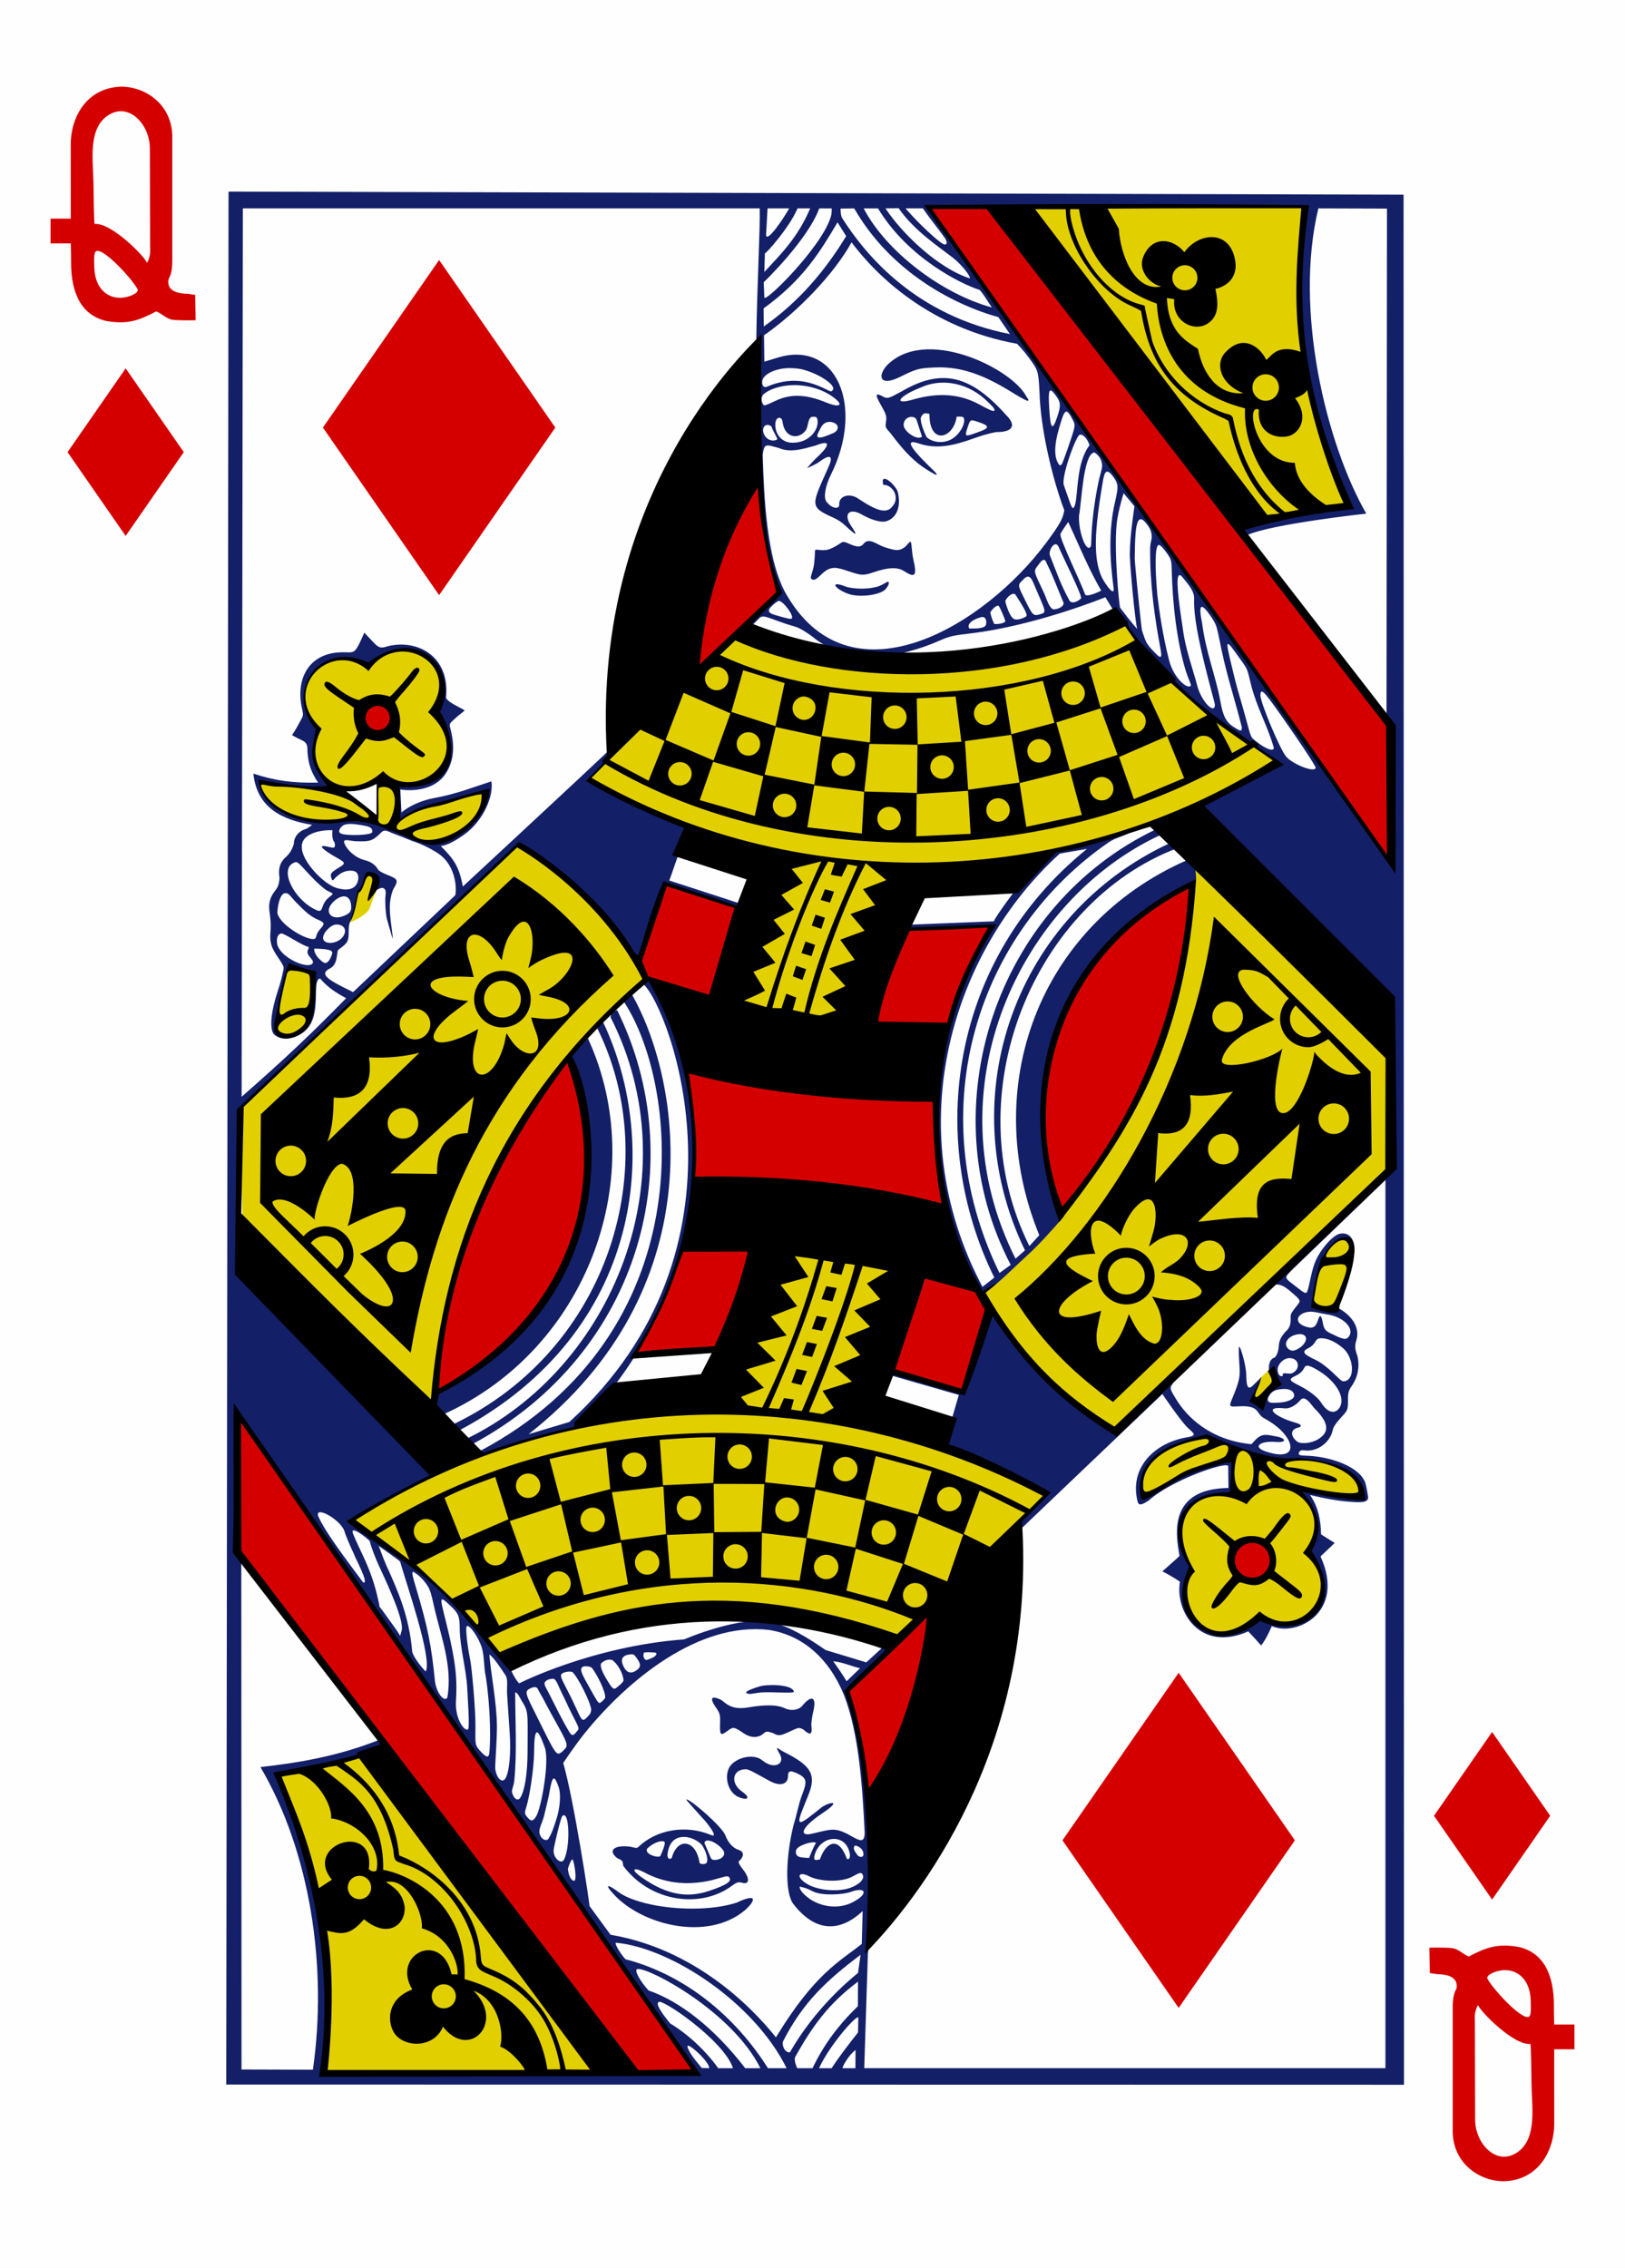 <?xml version="1.0" encoding="utf-8"?>
<svg version="1.2" baseProfile="tiny"
    xmlns="http://www.w3.org/2000/svg"
    xmlns:svg="http://www.w3.org/2000/svg"
    xmlns:xlink="http://www.w3.org/1999/xlink"
    viewBox="0 0 225 314" width="225px" height="314px"
    fill="#d40000">
    <defs>

        <polygon id="suit" points="28.5,0 48.612,29 28.5,58 8.388,29"/>
        <path id="numeral" d="M9.842,0C5.149,0.091,2.822,4.021,2.797,7.953l0.004,10.317H0v3.426h2.801c0,0,0.049,1.564,0.041,2.503c-0.039,4.637,1.6,7.447,4.797,8.226c3.066,0.559,4.666-0.102,7-1.311c0.849,0.353,1.441,1.08,2.349,1.172c1.004,0.102,3.096,0.054,3.096,0.054l-0.058-3.515l-1.045-0.152c-2-0.034-2.866-0.733-2.649-1.982c0.424-0.813,0.485-1.405,0.524-2.389V6.849C16.796,2.572,13.299,0.038,9.842,0z M9.697,3.403c2.239-0.035,4.104,2.573,4.053,5.246l0.035,13.481c0.073,0.848-0.062,1.677-0.437,2.259c-0.295-0.86-4.93-5.597-7.248-5.378c0,0-0.094,0.239-0.16-5.686c-0.028-2.91-0.793-7.253,1.822-9.214C8.415,3.63,9.07,3.412,9.697,3.403z M12.038,28.031c0.205,0.416-0.556,0.826-1.367,1.053c-2.295,0.64-4.545-0.791-4.617-4.08c-0.021-1.003-0.088-2.075,0.265-2.233C7.372,22.296,11.417,26.779,12.038,28.031z"/>
    </defs>

    <rect width="100%" height="100%" fill="#fefefe"/>


    <!-- Big Card -->
    <g class="maxi-card">

        <!-- Top Numeral and Suit -->
        <use xlink:href="#numeral" transform="matrix(1,0,0,1,7,12)"/>
        <use xlink:href="#suit" transform="matrix(0.4,0,0,0.4,6,51)"/>

        <!-- Bottom Numeral and Suit -->
        <use xlink:href="#numeral" transform="matrix(-1,0,0,-1,218,302)"/>
        <use xlink:href="#suit" transform="matrix(-0.4,0,0,-0.4,218,263)"/>

        <!-- Card Face -->
        <use xlink:href="#suit" transform="matrix(0.8,0,0,0.8,38,36)"/><!-- top left -->
        <use xlink:href="#suit" transform="matrix(-0.8,0,0,-0.8,186,278)"/><!-- bottom right -->

        <path fill="#E2CF00" d="M141.693,28.697c0,0,25.294,36.56,33.872,43.049c0.631,0.296,11.207-1.725,11.207-1.725c-5.421-12.977-8.908-26.402-5.39-41.455
            L141.693,28.697z M155.747,86.518c-17.438,4.921-34.842,9.55-53.746,1.527L81.357,107.99c-0.171,0.514,26.753,12.112,27.176,10.843
            l-6.626,21.153l15.278,3.363l7.014-22.502c0,0,21.093-2.023,30.883-5.382c7.443-2.555,15.142-4.406,21.788-9.955
            C163.14,97.26,155.734,86.419,155.747,86.518z M50.866,92.415c-6.609-4.056-11.774,4.291-6.936,8.459
            c-0.568,2.435-0.762,6.059,1.594,7.65c2.165,1.369,6.202-0.051,6.784-0.035c0.042,0.001,0.105,4.383-0.231,4.371
            c-0.626-0.021-2.989-2.034-4.447-2.471c-4.926-1.478-11.854-2.206-11.731-1.952c0.206,0.427-1.227,1.437,4.27,4.889
            c2.042,1.281,8.492-0.162,13.63,1.458c3.13,0.987,6.207,2.629,7.906,1.812c2.149-0.898,4.654-3.733,5.463-6.042
            c0.228-2.522-12.89,2.935-12.092,3.023l-0.042-5.084c5.286,0.582,10.058-3.249,4.862-9.816
            C63.765,94.831,58.353,85.666,50.866,92.415z M72.889,115.665c-13.001,13.105-39.574,37.699-39.574,37.699l0.284,18.355
            l25.961,23.231c2.057-24.661,16.07-47.677,29.415-59.19C90.199,132.259,75.714,116.895,72.889,115.665L72.889,115.665z
            M165.514,120.199c-1.959,15.163-3.739,35.842-29.464,58.827c4.457,7.592,10.132,15.318,18.297,19.006
            c0.58,1.305,23.603-23.822,37.766-35.702l-0.075-16.092L165.514,120.199z M49.573,123.454c-0.054,0.33-1.004,4.313-1.249,4.208
            c0.02,0.217,2.635-0.972,2.93-2.063c0.26-0.958,0.859-2.256,0.898-2.438C51.562,119.06,50.448,121.972,49.573,123.454z
            M39.942,134.055c-0.935,2.257-1.809,6.402-1.486,9.101c4.605,2.306,5.857-7.284,4.619-8.201
            C42.332,134.641,40.573,134.032,39.942,134.055z M182.178,178.024c-0.427,1.912-0.337,2.479,0.515,2.854
            c1.49,0.653,2.161-0.136,3.358-3.251c0.712-1.854,1.347-4.643,0.772-5.752C183.998,169.903,182.505,176.579,182.178,178.024z
            M112.525,173.531c-0.903,0.008-1.773,0.082-2.579,0.266c-7.603,1.739-7.026,15.022-8.316,20.319
            c-23.881,3.408-30.197,5.03-36.741,7.719c-10.175,4.18-13.396,6.729-16.089,8.834c1.691-0.198,19.948,16.824,20.89,19.228
            c-1.161-3.295,35.317-11.314,54.747-3.26c2.383,0.854,20.535-17.616,19.962-19.678c2.356-4.125-22.88-8.759-26.062-11.336
            c-2.611-14.054,17.63-21.752,3.613-21.343C119.397,174.354,115.753,173.504,112.525,173.531L112.525,173.531z M176.038,189.32
            c-0.449,0.531-0.903,0.812-1.487,1.435l-1.334,1.758l0.972,1.57l2.487-2.744L176.038,189.32z M158.232,206.994
            c2.62-1.183,11.92-5.69,12.319-4.648l-0.196,4.514c-1.423-0.466-10.606,1.052-5.295,10.531c-3.345,7.529,4.108,11.413,9.329,6.435
            c10.942,3.754,9.479-7.195,7.221-8.964c1.779-2.764-0.457-8.649-1.57-8.67c0,0,9.549,2.153,8.614,0.453
            c-0.426-0.776-0.959-2.114-3.081-3.531c-2.445-1.633-6.742-1.04-10.22-1.768c-3.718-0.777-6.112-2.107-9.236-2.295
            C161.401,199.481,156.999,203.62,158.232,206.994L158.232,206.994z M51.818,242.531l-13.156,3.517c0,0,4.256,9.876,5.729,18.682
            c1.801,10.771,0.362,22.483,0.362,22.483l38.185,0.193L51.818,242.531z"/>
        <path d="M86.106,287.271c-16.755-23.913-32.279-46.66-52.891-71.73c0,0,0.018-9.689,0.09-19.3l63.32,90.795
            L86.106,287.271z M120.025,248.661c-0.54-4.542-1.465-9.978-2.796-14.655l11.562-10.9
            C127.543,232.846,125.628,240.32,120.025,248.661z M175.28,214.304c2.587,3.437-1.779,5.344-3.428,3.814
            C168.509,215.018,173.406,211.814,175.28,214.304z M60.644,192.661c-1.918,1.229,3.448-29.968,18.177-46.091
            C87.78,172.233,71.973,186.62,60.644,192.661z M133.311,192.546l-9.783-2.641l4.871-13.681c0,0,9.185,2.151,8.401,4.992
            C134.25,190.465,133.311,192.546,133.311,192.546z M88.025,187.287c2.648-4.355,4.66-9.156,6.512-14.069l13.909-1.928l-8.062,15.635
            L88.025,187.287z M146.983,168.088c-7.57-15.074,1.349-38.935,17.822-45.502C164.211,137.873,159.468,153.359,146.983,168.088z
            M96.097,163.805c0.333-5.354-0.28-10.965-1.021-15.938l34.433,4.59l1.203,14.433L96.097,163.805z M121.295,140.876
            c1.167-4.591,2.204-8.412,4.457-12.133c2.507,0.08,12.676-1.593,11.379,0.383c-2.765,3.536-4.087,9.277-5.897,12.888
            C129.334,141.813,120.726,143.295,121.295,140.876z M98.487,138.245c-3.482-1.229-8.243-1.571-10.095-4.265l3.622-11.479
            l10.729,3.291L98.487,138.245z M128.595,28.723l8.407-0.08c0,0,40.398,51.69,55.54,71.807c-0.505,2.047,0.169,19.398,0.169,19.398
            C171.265,89.666,128.595,28.723,128.595,28.723z M51.125,100.846c-2.259-2.425,1.333-4.573,2.827-2.406
            C55.268,100.348,52.317,102.125,51.125,100.846z M96.454,92.371c0.13-11.979,8.625-26.194,8.536-25.831
            c-0.098-0.023,1.211,11.71,2.844,15.402C107.394,82.593,96.856,93.122,96.454,92.371z"/>
        <path fill="#131F67" d="M31.644,26.53l-0.316,262.08l163.067,0.03l-0.056-261.686L31.644,26.53z M180.665,28.58c-1.325,14.501-1.557,25.865,5.968,40.904
            c-1.359,1.426-11.598,1.83-14.824,3.518c-0.06,0.405,0.828,1.105,0.828,1.105c3.376-1.566,16.538-2.995,16.538-2.995
            c-5.513-9.607-10.047-28.088-6.634-42.262l9.501,0.03l-0.061,69.829c0,0,0.747,13.479,1.028,21.073
            c-5.058-6.537-11.766-15.667-16.146-22.444c-5.314-7.476-11.23-16.246-17.306-24.474c-1.791-2.592-4.345-5.955-6.429-8.983
            c-3.271-4.677-5.978-8.306-9.37-13.34c-3.623-5.213-7.097-9.944-11.403-15.997c-3.65-5.151-3.82-5.762-3.82-5.762L180.665,28.58z
            M118.273,28.851c6.158,10.703,17.182,14.327,19.955,15.049l1.612,2.355c-12.996-2.547-19.956-10.891-23.225-16.05
            c-0.254-0.401-0.226-1.324-0.226-1.324L118.273,28.851z M112.177,28.851c-1.703,4.042-4.087,6.364-6.347,8.812l0.078-2.6
            c0.069,0.163,3.383-3.514,4.523-6.212H112.177z M115.158,28.851c0,0,0.05,0.691-0.155,1.259c-1.306,4.213-9.408,12.211-9.175,11.013
            l-0.083-2.063c-0.035,0.089,6.087-5.829,7.69-10.208H115.158z M109.267,28.851c-0.632,1.177-2.987,4.729-3.2,3.745l0.209-3.745
            H109.267z M127.779,28.851c1.021,1.479,1.948,2.56,3.022,4.07c0.2,0.288,0.32,0.629,0.271,0.759
            c-0.163,0.42-0.648,0.107-1.989-1.081c-2.2-1.95-3.697-3.748-3.697-3.748H127.779z M119.584,28.851l1.99,0.006
            c4.121,6.845,11.516,10.486,14.076,11.283c0.683,0.753,1.418,2.129,1.704,2.434C130.453,40.704,122.72,34.868,119.584,28.851z
            M124.423,28.823c2.195,3.167,5.635,5.388,7.572,6.903c1.042,0.817,2.418,2.485,2.289,2.816c-4.314-1.364-9.361-6.146-11.677-9.691
            L124.423,28.823z M115.964,30.782l1.199,1.909c-2.906,4.791-6.55,9.107-11.41,12.51l-0.026-2.503
            C111.242,38.728,113.625,34.737,115.964,30.782z M117.909,33.549c3.464,4.667,10.93,11.89,22.903,14.048
            c0,0,0.681,0.614,1.672,1.965c1.259,1.713,1.278,1.78,1.444,4.588c0.111,5.139,1.781,12.112,3.438,16.499
            c-0.205,1.091-0.396,1.646-2.453,4.425c-8.57,11.575-26.828,22.523-35.824,7.58c-2.999-4.787-3.291-13.966-3.481-19.689
            c0,0,0.057-0.402,0.079-0.511c0.217-1.039,0.514-0.876,2.138-0.431c1.646,0.707,3.36,0.136,5.103-0.338
            c1.983-0.802,2.148-0.184,0.235,1.602c-0.662,0.617-1.472,1.562-1.387,1.516c0.086-0.045,1.198-0.499,1.69-0.874
            c1.528-1.163,1.89-0.718,1.323,0.562c-2.403,5.433-2.83,5.649,0.551,7.158c0.704,0.314,1.186,0.666,1.581,1.011
            c2.311,2.176,1.48,1.004,0.835,0.005c-0.995-1.563-0.096-2.39,1.583-1.421c1.121,0.646,2.595,1.168,3.396,0.921
            c1.556-0.507,2.03-2.21,1.568-4.085c-0.369-1.037-2.494-2.868-2.004-0.951c1.277-0.058,2.38,1.754,1.27,2.979
            c-0.837,1.13-2.331,0.52-4.622-0.995c-1.266-0.951-2.803-0.465-2.743,0.706c0.04,0.785-1.072,0.604-1.796-0.396
            c-0.401-0.556-0.129-2.156,0.625-3.673c4.75-9.549,0.746-18.808-7.479-16.197c-0.904,0.287-1.72,0.52-1.72,0.52l-0.045-3.652
            C110.513,43.128,115.523,37.88,117.909,33.549L117.909,33.549z M122.711,50.692c-1.24,1.497-0.801,2.83,1.922,1.487
            c2.218-1.092,2.525-1.221,4.941-1.309c3.43-0.124,6.508,0.967,10.316,3.304c2.525,1.549,2.893,1.666,2.208,0.695
            C140.059,50.967,128.005,45.042,122.711,50.692z M111.065,51.139c2.38,0.6,4.664,2.172,4.267,2.823
            c-0.144,0.233-0.281,0.278-0.585,0.12c-1.741-0.86-4.517-2.267-8.529-0.551c-0.442,0.189-0.688-0.104-0.686-0.638
            c0.004-1.035,1.747-1.861,3.588-1.929C109.775,50.964,110.489,50.998,111.065,51.139z M124.892,54.165
            c-1.419,0.738-1.906,1.131-2.509,0.801c-1.44-0.787-1.136-0.169-0.242,1.415c0.632,1.118,0.625,1.349,0.531,2.034
            c-0.102,0.744-0.086,0.773,0.638,1.569c1.354,1.779,2.701,3.496,4.729,4.846c0.633,0.421,1.478,0.899,1.541,0.901
            c0.202,0.007,0.125-0.154-0.236-0.507c-2.597-2.497-4.645-4.735-2.001-3.785c3.079,1.004,6.007-0.247,8.408-1.063
            c0.979-0.302,2.007-0.556,2.262-0.556c2.218,0.002,2.742-0.921,1.324-2.328C134.539,52.114,130.559,50.847,124.892,54.165
            L124.892,54.165z M136.274,55.174c0.992,0.916,1.515,1.413,1.415,1.651c-0.106,0.256-0.87-0.178-2.149-0.859
            c-2.573-1.372-5.492-1.695-9.138-0.643c-2.831,0.817-1.995-0.479,1.159-1.7C130.086,52.459,133.571,52.807,136.274,55.174z
            M109.841,53.322c2.162-0.035,4.414,0.675,5.92,1.973c1.051,0.906,0.282,1.117-1.425,0.411c-2.582-1.068-4.759-1.238-6.878-0.246
            c-0.665,0.312-1.433,0.682-1.642,0.661c-0.354-0.239-0.505-0.937-0.198-1.43C106.47,53.855,108.158,53.348,109.841,53.322z
            M145.48,54.063c0.158,0.007,0.397,0.26,0.753,0.759c0.647,0.908,0.672,1.356,0.136,2.946c-0.655,1.941-0.918,1.626-1.082-1.082
            C145.18,54.929,145.176,54.05,145.48,54.063z M147.624,56.99c0.246-0.034,0.534,0.4,0.995,1.3c0.321,0.628,0.245,0.815-0.759,3.753
            c-0.42,1.229-0.815,2.208-0.826,2.217c-0.309,0.243-0.269,0.222-0.4,0.053c-0.716-0.914-0.665-2.697-0.049-4.834
            C147.052,57.858,147.307,57.035,147.624,56.99z M128.14,57.212c0.078-0.007,0.558,0.098,0.558,0.098
            c-0.05,4.352,3.315,3.476,3.761,0.386c0,0,0.83-0.086,0.957,0.12c0.398,0.647-0.527,2.509-1.912,3.117
            c-1.011,0.451-2.385,0.342-3.205-0.414c-0.229-0.426-0.926-2.042-0.796-2.713C127.664,57.414,127.906,57.233,128.14,57.212
            L128.14,57.212z M126.135,57.721c0.034-0.002,0.067-0.002,0.102,0c0.33,0.017,0.57,0.105,0.701,0.506l0.721,2.21
            c-0.53,0.634-2.546-0.65-2.542-1.615C125.118,58.156,125.619,57.746,126.135,57.721z M112.453,57.716
            c0.509-0.049,0.688,0.008,0.747,0.481c0.172,1.437-1.265,2.997-3.128,3.082c-1.803,0.202-2.775-1.196-2.721-2.561
            c0.005-1.036,0.896-1.166,0.995-0.347c0.286,2.366,2.308,2.502,3.231,1.195C111.928,59.056,111.848,57.794,112.453,57.716z
            M134.593,58.198c0.144-0.006,0.335,0.048,0.618,0.145c1.859,0.594,1.909,0.881,0.318,1.454c-1.896,0.684-2.02,0.772-1.574-0.551
            C134.203,58.507,134.278,58.21,134.593,58.198z M114.88,58.406c1.379,0.086,1.494,1.252,0.282,1.642
            c-1.806,0.797-2.414,0.745-1.715-0.431C113.827,58.784,114.166,58.422,114.88,58.406L114.88,58.406z M106.256,58.825
            c0.164-0.002,0.354,0.062,0.555,0.213c0.208,0.625,0.559,1.106,0.836,1.753c-0.283,0.281-0.958,0.276-1.389-0.065
            C105.395,60.041,105.543,58.832,106.256,58.825L106.256,58.825z M149.6,60.173c0.535,0.003,1.079,0.852,1.257,1.483
            c-1.87,2.402-1.576,6.889-2.011,8.243c-0.377,1.103-0.499,0.151-1.54-2.704c-0.42-1.152,1.697-6.881,2.188-7.008
            C149.528,60.178,149.564,60.173,149.6,60.173z M151.512,62.636c0.416,0.238,0.982,0.783,1.082,1.643
            c0.058,0.498-0.189,1.16-0.348,1.815c-0.378,1.559-0.889,4.502-1.072,7.221c-0.078,1.157-0.074,2.198-0.126,2.3
            c-0.562,1.103-1.749-1.865-1.647-4.227C149.77,69.501,149.975,62.896,151.512,62.636z M154.154,66.027
            c0.265,0.367,0.433,0.648,0.514,0.965c0.142,0.551,0.022,1.208-0.301,2.609c-0.858,3.715-0.733,7.719-0.174,11.828
            c0.118,0.865-0.482,0.432-1.391-1.058c-0.504-0.825-0.826-1.957-0.98-3.294c-0.317-2.922,0.293-6.882,0.812-10.007
            C152.864,65.688,153.024,64.469,154.154,66.027z M155.578,68.287l1.503,1.811c0,0-0.642,4.164-0.638,6.386
            c-0.105,0.832,0.746,9.879,1.023,10.611c-0.923-1.034-1.354-1.643-2.366-2.941c-0.115,0.019-0.991-8.914-0.387-12.331
            C155.08,69.756,155.578,68.287,155.578,68.287z M157.936,71.885c0.252-0.009,0.572,0.275,0.976,0.841
            c0.363,0.51,0.541,0.93,0.561,1.564c0.015,0.464-0.216,0.821-0.223,1.647c-0.042,4.922,0.623,9.566,1.46,14.044
            c0.295,1.603-0.279,0.949-1.229-0.064c-0.871-0.929-0.887-1.281-1.352-2.601c-0.093-0.264-1.021-9.339-1.013-10.025
            c0.033-2.82,0.113-4.391,0.438-5.067C157.66,72.002,157.784,71.891,157.936,71.885z M152.477,81.775c0,0-1.749,0.9-2.207,0.584
            c-0.738-2.014-3.402-7.404-3.448-8.359c0.047-0.313,1.092-1.732,1.092-1.732C149.386,75.46,150.71,78.728,152.477,81.775z
            M119.566,75.3c-0.527,0.619-1.156,0.361-2.428-0.197c-0.651-0.2-0.551,0.067-1.628,0.627c-0.836,0.435-1.129,0.445-1.683,0.44
            c-0.729-0.006-0.992-0.262-0.994,0.252c-0.002,0.283-0.044,1.566-0.217,2.229c-0.234,0.903-0.439,1.302-0.311,1.458
            c0.371,0.341,0.684,0.133,1.466-0.623c1.299-1.254,2.174-0.895,3.62-0.429c1.646,0.531,1.985,0.727,3.49,0.2
            c2.131-0.745,3.415-0.745,4.264-0.205c1.463,0.932,1.904,0.877,1.302-1.67c-0.194-0.821-0.208-2.095-0.328-2.314
            c-0.136-0.25-0.508,0.462-0.896,0.725c-0.744,0.5-1.129,0.491-2.807-0.059C121.423,75.409,120.309,74.345,119.566,75.3z
            M146.543,75.632c0.649,1.529,3.232,6.641,3.154,7.212c-0.503,0.452-1.177,0.781-1.576,0.377c-1.292-2.356-1.679-3.627-2.729-6.272
            C145.079,76.316,146.017,74.704,146.543,75.632z M160.419,75.445c0.183-0.025,0.565,0.354,0.85,0.734
            c0.885,1.184,0.938,1.33,0.966,2.599c0.102,4.599,0.68,10.012,1.976,14.186c0.255,0.821,0.738,1.82,0.686,1.956
            c-0.435,0.633-2.449-1.062-3.058-3.642c-0.839-3.275-1.329-6.692-1.596-8.917C159.905,78.448,159.906,75.649,160.419,75.445z
            M144.919,77.981c0.744,1.436,1.682,3.912,2.313,5.397c0.287,0.646-1.185,1.154-1.522,0.935c-0.588-0.438-0.866-1.675-1.252-2.415
            c-1.229-2.686-1.449-2.742-0.769-3.578C144.109,77.738,144.609,77.026,144.919,77.981z M163.335,79.628
            c0.108,0,0.248,0.104,0.426,0.333c0.776,0.918,1.304,1.619,1.507,2.299c0.147,0.493,0.029,0.864,0.082,1.758
            c0.139,2.343,0.754,5.541,2.497,12.085c0.17,0.638,0.4,1.394,0.372,1.599c-0.169,1.201-1.932-0.746-2.444-2.758
            c-0.595-2.284-1.68-5.2-1.999-7.897C163.116,82.766,162.752,79.627,163.335,79.628z M143.367,81.358
            c1.465,3.42,1.581,3.414,0.658,3.685c-0.976,0.286-1.034,0.192-2.18-2.137c-0.836-1.699-1.001-1.912-0.298-2.524
            C142.621,79.116,142.903,80.323,143.367,81.358z M122.957,80.542c-0.166,0.004-0.657,0.376-1.15,0.571
            c-1.211,0.479-3.361,0.512-4.671,0.117c-2.322-0.933-1.668,0.278,0.386,1.015c1.594,0.536,4.751,0.121,5.24-0.873
            C123.063,81.055,123.172,80.538,122.957,80.542z M140.614,82.34c1.308,2.022,1.701,2.83,1.48,2.987
            c-0.209,0.209-1.246,0.6-1.672,0.391c-0.534-0.262-1-1.51-1.234-2.489C139.352,82.751,140.211,81.894,140.614,82.34z
            M107.845,83.193c0.585,0.002,2.105,2.046,1.797,2.414c-0.086,0.19-0.656,0.01-1.988-0.359c-0.444-0.164-1.45-0.295-1.132-0.94
            C106.68,84.014,107.613,83.192,107.845,83.193z M139.21,85.993c-0.131,0.35-1.117,0.432-1.536,0.406
            c-0.36-0.75-0.455-1.107-0.555-1.604c0.136-0.298,0.812-1.069,1.145-0.918C138.463,84.056,139.109,85.624,139.21,85.993z
            M166.427,84.023c0.208,0.008,0.569,0.373,1.105,1.141c1.014,1.449,0.877,1.344,1.604,4.806c0.826,3.926,1.813,6.722,2.812,10.731
            c0.014,0.666-0.256,0.489-0.995,0.039c-1.208-0.735-1.604-1.553-1.985-3.681c-0.648-3.516-2.02-6.768-2.545-10.921
            C166.144,84.765,166.121,84.012,166.427,84.023z M136.002,85.426c0.713-0.024,0.617,1.073,0.413,1.252
            c-0.521,0.453-1.957,0.318-2.204,0.344C133.66,86.156,135.537,85.455,136.002,85.426z M170.049,89.162
            c0.21,0.028,0.772,0.823,1.826,2.304c1.012,1.422,0.79,1.189,1.396,3.53c0.856,3.234,2.274,5.567,3.105,8.544
            c-0.001,0.341-0.413,0.297-0.807,0.136c-0.767-0.321-1.451-0.864-2.101-1.396c-0.444-0.479-0.441-1.089-1.754-5.603
            c-0.473-1.628-0.597-2.052-1.188-4.525C170.032,90.083,169.812,89.129,170.049,89.162z M60.331,98.825
            c3.441,6.332,2.167,9.14-5.233,10.017c-0.535-0.075-0.03,3.244-0.045,4.727c3.708-2.121,8.192-2.616,12.325-3.948
            c-1.126,3.604-3.101,7.687-9.083,7.058c-6.253-4.832-13.612-1.929-18.606-3.891c-2.716-1.012-3.753-4.028-3.785-4.546
            c3.257,0.326,6.935,1.024,10.091,0.796c-3.447-2.655-2.439-6.331-1.953-8.012c-4.034-5.086-0.667-10.808,5.192-9.478
            c0.605,0.138,1.802,0.727,1.802,0.727C56.688,87.214,63.239,91.968,60.331,98.825z M174.691,95.745
            c0.234-0.022,0.751,0.589,1.787,2.038c3.073,4.3,5.734,8.3,5.694,8.524c-0.133,0.741-3.336-0.557-4.144-1.618
            c-0.921-1.208-3.511-7.43-3.507-8.418C174.524,95.942,174.569,95.757,174.691,95.745z M49.519,114.161
            c1.599,0.235,2.046,0.37,2.028,0.995c0.137,0.53-3.879,0.602-4.424,0.208c-0.435-0.314,0.126-1.004,0.556-1.169
            C48.301,114.008,48.917,114.073,49.519,114.161z M160.24,114.732c-22.44,10.599-31.62,38.788-20.294,60.391l-1.559,1.126
            c-11.105-22.84-2.844-47.315,15.199-59.676c0.73-0.52,2.347-0.92,3.098-1.418c0,0-7.36,1.679-9.852,2.653
            c-0.506-0.017-1.99,0.507-3.586,2.236c-1.395,1.292-5.754,7.303-5.615,7.512l-11.585,0.467l0.011,0.428l11.37-0.263
            c-11.709,19.278-8.832,37.621-1.603,50.458l0.179,0.121c0.42,0.282,1.526-0.526,3.82-2.7c0.945-0.896,2.136-2.008,2.646-2.474
            c1.418-1.299,3.438-3.539,4.825-5.158c-7.873-16.047-0.106-37.182,18.317-46.705c0.031-0.507-0.196-2.056-0.196-2.056
            s-0.696-0.625-1.107-0.562c-20.525,9.042-28.749,31.494-20.404,51.91l-1.376,1.498c-10.486-21.143,0.77-47.569,20.396-55.056
            c-0.01-0.478-0.435-1.088-0.962-0.721c-21.188,9.837-30.423,34.958-20.043,56.37l-1.308,1.155
            c-11.809-23.444,0.633-49.716,20.139-58.693C161.327,115.444,160.24,114.732,160.24,114.732L160.24,114.732z M46.03,114.95
            c0,0-0.148,1.248,0.292,1.675c0.203,0.891-0.121,0.794-0.879,0.613c-1.865-0.445-0.41,0.616,1.116,1.473
            c1.503,0.844,1.301,0.815-0.01,1.647c-0.882,0.559-0.79,0.769-0.672,1.192c0.176,0.63,0.297,0.211,0.662-0.125
            c0.767-0.706,1.38-0.882,2.062-0.879c1.023,0.004,1.127,0.823,0.946,1.463c-0.407,1.343-1.789,1.271-2.922,0.938
            c-1.854-0.546-4.881-3.762-4.834-5.653C41.663,115.599,43.983,114.872,46.03,114.95z M54.364,115.365
            c0.719,0.264,1.623,0.617,2.617,1.033c1.374,0.437,2.767,1.147,3.664,1.746c2.734,1.822,2.567,5.468,2.37,5.829L48.89,137.36
            c0,0-0.798-0.39-1.549-0.772c-2.375-1.212-2.946-1.851-1.628-2.521c0.64-0.325,0.846-1.025,0.938-1.71
            c0.122-0.917,0.074-0.761,0.622-1.179c0.955-0.727,1-1.027,1.005-2.236c0.003-0.8,0.086-1.168,0.377-1.671
            c0.23-0.398,0.475-1.231,0.638-2.188c0.026-0.157,0.034-0.55,0.065-0.688c0.166-0.748,0.403-0.969,0.562-1.139
            c0.158-0.169,0.412-0.746,0.589-1.246c0.395-1.114,0.32-0.949,0.956-0.826c0.925,0.18,0.792,0.719,0.691,1.575
            c-0.05,0.415-0.326,0.706-0.232,0.613c0.127-0.125,0.694-0.394,0.812-0.42c0.296-0.068,0.591,0.033,0.667,0.497
            c0.042,0.258-0.07,0.733-0.063,1.102c0.02,0.952,0.058,2.093,0.275,2.845c1.049,3.619,0.84,3.118,0.483,0.106
            c-0.086-0.722-0.187-1.78-0.082-2.662c0.073-0.621,0.251-1.391,0.492-1.811c0.62-1.081,0.654-1.294-0.69-1.826
            c-0.5-0.197-1.351-0.544-1.526-0.889c-0.216-0.422-0.855-0.997-1.69-1.192c-2.029-0.478-3.21-2.438-2.917-2.729
            c0.191-0.19,1.009,0.059,1.526,0.077c1.853,0.066,2.246-0.029,3.066-0.733c0.438-0.376,0.634-0.71,0.981-0.734
            C53.625,114.995,54.093,115.268,54.364,115.365L54.364,115.365z M150.509,117.532c-18.976,15.353-22.302,40.188-12.835,59.351
            l-1.639,1.287c-11.896-22.479-3.905-46.728,10.71-59.988L150.509,117.532z M40.955,119.364c0.335-0.031,0.701,0.46,2.034,1.884
            c0.896,0.959,1.831,1.792,2.323,2.071c1.114,0.534,0.87,0.312-0.059,1.193c-0.949,1.089-0.425,1.985-1.56,1.439
            c-2.953-1.386-5.026-5.47-3.105-6.453C40.734,119.424,40.844,119.374,40.955,119.364z M39.488,123.657
            c0.072-0.006,0.149,0.005,0.227,0.023c0.364,0.089,0.806,0.773,1.28,1.251c1.312,1.321,1.922,1.908,2.971,2.372
            c1.03,0.456,1.059,0.566,0.333,1.371c-0.264,0.293-0.421,0.645-0.483,0.841c-0.062,0.196-0.078,0.445-0.299,0.487
            c-1.149,0.221-4.97-2.096-5.12-3.694C38.519,124.814,38.897,123.702,39.488,123.657z M47.582,124.102
            c0.662-0.018,1.052,0.573,1.048,1.53c-0.003,0.664-0.376,0.934-1.135,1.218c-1.622,0.607-2.622-0.554-1.487-1.836
            C46.485,124.476,47.129,124.114,47.582,124.102z M46.592,127.999c1.224,0.005,1.578,1.037,0.681,1.927
            c-0.843,0.837-2.544,0.841-2.54-0.077C44.736,129.129,45.814,127.996,46.592,127.999z M39.004,129.234
            c0.828,0.245,2.843,1.697,3.729,1.867c0.047,0.49-0.543,0.624,0.294,1.545c0.38,0.418,0.412,0.703,0.082,0.879
            c-1.011,0.539-4.513-1.164-4.747-2.917C38.248,129.751,38.532,129.265,39.004,129.234z M43.573,131.332
            c1.205,0.05,2.568,0.086,2.425,0.661c-0.104,0.418-0.535,1.521-1.087,1.313c-0.268-0.1-0.528-0.366-0.715-0.545
            C43.554,132.145,43.383,131.323,43.573,131.332z M89.141,136.321c3.51,3.178,16.263,36.373-10.312,60.558l-5.64,1.69
            c25.515-20.034,21.27-48.476,14.385-60.745c0.002-0.36-0.1-0.319-0.734,0.256c-0.557,0.503-0.615,0.612-0.392,0.705
            c7.781,11.973,10.688,45.789-19.967,62.107c-0.515,0.534,0.526,0.453,0.526,0.453c0.055-0.439,13.804-3.78,12.834-3.864
            c12.814-11.328,23.972-38.342,10.082-61.889C89.589,135.371,89.141,136.321,89.141,136.321L89.141,136.321z M84.714,140.078
            l-0.179,0.749c11.123,21.836,0.506,48.589-20.169,58.49c0.34,0.25,0.718,0.422,1.098,0.6c23.454-12.629,30.218-39.358,19.986-60.062
            L84.714,140.078z M82.855,141.627l-0.129,0.793c9.207,18.584,1.897,44.373-20.079,54.835c-0.208,1.125,0.004,0.796,1.031,0.743
            c25.428-13.637,27.818-39.568,19.862-56.408L82.855,141.627z M81.276,143.856c-0.718,0.949-2.033,1.44-2.47,2.663
            c7.387,19.523-2.16,38.317-18.323,46.239c-0.013,0.982-0.718,3.413,0.994,3.024c19.968-9.045,28.655-33.088,19.925-52.014
            C81.402,143.769,81.287,143.852,81.276,143.856L81.276,143.856z M181.574,181.604c0.735,0.052,1.395,0.274,2.076,0.363
            c2.48,0.321,4.09,2.13,2.981,3.229c-0.364,0.361-0.873,0.154-2.484-0.635c-0.74-0.361-0.859-0.701-1.013-1.518
            c-0.184-0.979-0.379-1.078-0.628-0.318c-0.251,0.768-0.521,1.243-1.368,1.049C178.76,183.222,179.659,181.585,181.574,181.604z
            M155.042,198.226c-5.956-3.38-13.311-9.475-17.516-16.399c-2.09,3.922-4.546,11.061-4.546,11.061l-9.349-2.611l-0.11,0.194
            l9.24,2.662l-0.9,3.084c-0.098,0.333-1.528,3.842-1.528,3.842l14.432,6.734c-0.895,1.399-1.87,2.305-3.109,3.609
            c-0.7,0.736-0.721,1.689-0.721,1.689l20.01-19.086c0,0,2.581,3.828,3.541,4.696c0.9,0.813,1.181,1.011,0.13,1.254
            c-4.701,0.688-8.35,4.249-7.078,9.023c0.206,0.531,0.62,0.336,1.512-0.225c3.121-2.827,10.751-5.443,11.012-4.779l0.029,3.04
            c-8.214,0.119-7.371,6.158-6.77,9.396c0,0.07-2.376,2.146-2.376,2.146c0.84,0.44,1.663,0.896,2.438,1.439
            c-0.722,4.028,2.711,9.867,9.453,6.878c0.583,0.598,1.133,1.198,1.776,1.949c0.689-0.799,1.485-2.681,1.485-2.681
            c3.349,1.516,10.298-1.877,6.743-9.646l1.96-1.868l-1.883-1.187c-0.049-1.976-0.354-3.74-1.534-5.462c0,0,3.162,0.807,5.501,0.942
            l0,0c1.445,0.13,2.663,0.167,2.542-0.706c-0.036-0.258-0.252-1.515-0.393-1.927c-0.698-2.035-4.317-3.529-7.833-3.727
            c-0.573-0.032-1.191-0.015-1.313-0.163c-0.229-0.279,0.183-0.676,0.561-0.61c1.925,0.335,3.776-1.088,4.109-2.897
            c0.066-0.317,0.46-0.898,1.024-1.517c1.002-1.097,1.08-1.068,1.062-2.652c-0.014-1.1,0.18-1.344,0.687-2.081
            c0.655-1.051,0.959-2.423,0.63-3.842c-0.104-0.449-0.53-1.086-0.167-2.206c0.59-1.822-0.707-3.489-2.407-4.439
            c-0.137-0.038-0.096,0.095-0.208,0.229c-1.543,0.48-3.422-0.625-3.422-0.625c-0.388-0.19,1.313-10.077,4.84-9.194
            c0.586,0.355,0.834,2.074,0.789,2.104c0.162-0.004,0.25-1.012,0.022-1.684c-0.239-0.705-0.786-1.376-1.838-1.178
            c-0.815,0.154-1.757,1.236-2.183,1.779c-1.646,2.099-1.665,3.438-2.216,5.671c-0.265,1.055-0.293,0.994-1.754-0.147
            c-1.048-0.819-1.556-1.081-1.191-1.562c0.164-0.216,0.843-0.897,0.843-0.897l12.763-12.28v122.976h-72.169l0.505-15.804
            c1.354-11.112-1.028-34.447-2.831-36.642c1.391-1.562,5.705-5.328,5.467-5.498l-0.571-0.338l-2.281,2.098l-5.633-1.706
            c-2.402-1.659-4.854-3.193-7.398-3.847c-4.153-1.065-12.153,2.331-12.16,2.366c-12.78,0.946-23.015,6.136-22.872,6.097
            c-0.557-0.511-1.293-2.143-1.312-2.133c-6.588-9.168-13.064-14.304-21.912-20.569l11.207-6.191l-26.558-27.747l-0.233-22.532
            l38.472-36.779c0.227-0.635,12.274,8.509,16.76,15.95c0.859-3.638,2.462-6.94,3.797-10.513c0.139-0.326,7.653,2.778,9.883,2.91
            c0.333,0.02,0.602-0.332,0.602-0.332l-9.917-3.225l2.028-5.809c0,0,0.706-1.579-0.091-1.841c-4.521-1.462-8.764-4.04-13.087-6.235
            c0,0,2.02-2.245,2.05-2.345c0.028-0.094,0.848-1.298,0.652-1.714c-2.199,2.135-20.148,18.78-20.148,18.78
            c-0.511-2.857-1.313-3.855-3.059-5.618c0.951-0.046,2.438-0.985,3.299-1.612c2.63-1.916,4.062-5.336,3.718-7.334
            c-2.525,0.804-4.805,1.746-7.968,2.32c-1.777,0.322-3.464,1.125-4.486,1.985l-0.156-3.188c0.006,0.037,4.255,0.745,6.223-2.106
            c1.696-2.457,1.001-5.271,0.611-6.704c0.044-0.319-0.05-0.283,0.682-0.957c0.54-0.497,1.381-1.14,1.381-1.14
            c0.036-0.181-2.194-1.008-2.571-1.763c0.594-5.908-4.126-8.188-8.122-7.139c-0.746,0.225-1.104,0.365-1.991-0.624
            c-0.132-0.147-1.197-1.273-1.197-1.273s-0.471,1.085-0.712,1.561c-0.783,1.545-0.998,1.08-2.688,1.163
            c-4.279,0.209-6.188,3.664-5.206,7.906c0.23,0.995,0.127,0.842-0.526,2.101c-0.334,0.644-0.88,1.464-0.88,1.464
            s0.785,0.435,1.314,0.671c0.783,0.351,0.824,0.761,0.82,1.541c0.109,1.722,0.487,2.874,1.478,4.353
            c-3.353,0.077-5.925-0.236-8.96-1.244c0.465,4.667,3.905,6.405,8.12,7.09c0,0-0.442,0.413-0.908,0.597
            c-0.985,0.286-1.603,1.151-1.594,1.927c-0.142,0.741-0.621,1.484-1.062,1.881c-0.656,0.567-1.195,1.368-0.937,2.916
            c-0.066,1.121-0.338,1.445-0.667,1.874c-0.661,0.859-0.884,1.714-0.72,2.845c0.077,0.525,0.239,1.651,0.131,2.815
            c-0.182,1.94,0.514,2.667,1.396,4.033c0.571,0.885,0.451,0.908,0.319,1.55c-0.317,1.542-0.647,2.334-0.99,3.507
            c-0.767,2.623-0.796,4.612-0.169,5.125c0.944,0.771,2.014,0.539,2.512,0.386c3.729-1.151,3.083-4.812,3.279-7.27
            c0.106-0.632,0.322-0.935,0.531-0.905c1.055,1.233,2.169,1.947,3.604,2.725c-4.962,5.05-8.202,8.141-14.476,13.649l0.171-123.006
            h71.557c0,0,0.074,0.91-0.096,5.361c-0.31,9.046-0.69,18.521-0.097,27.743c0.1,3.191,0.034,6.343,0.492,9.5
            c0.447,3.076,0.645,6.394,2.082,9.259c0.578,1.554,0.597,1.434-1.604,3.468c-1.08,0.998-1.998,2.061-1.957,2.248
            c0.013,0.062-0.048,0.296,0.117,0.163c0.11-0.088,0.908-0.877,0.996-0.981c0.597-0.703,1.595,0.199,4.998,1.159
            c0.668,0.188,1.608,0.817,2.328,1.338c5.089,4.288,12.248,2.951,17.601,0.612c1.519-0.663,1.892-0.731,4.332-1.021
            c9.04-1.071,18.698-5.021,18.679-5.009l1.18,1.934c0,0,0.443-0.082,0.76,0.404c5.199,9.819,22.174,21.04,21.872,20.52l-11.095,6.143
            c8.077,9.98,26.549,26.912,26.549,26.912l-0.425,24.336c-4.959,3.967-9.321,8.513-13.682,12.953
            c-1.254,1.24-2.139,1.949-1.663,1.973c1.133-0.172,2.109,0.943,3.031,1.718c0.583,0.65,0.442,0.592-0.23,1.48
            c-0.474,0.624-0.646,0.805-0.648,1.256c0.017,0.873,0.011,1.458-0.767,2.113c-0.482,0.605-0.759,0.993-0.846,1.712
            c-0.087,0.717-0.08,1.177-0.573,1.811c-0.836,0.178-0.915,1.395-0.768,1.938c0.875,0.868,0.475,1.808,0.557,1.61
            c-1.672,1.814-3.426,3.386-2.306,0.85c0.505-0.944,0.681-1.727,0.681-1.727s-0.805,0.834-1.226,1.228
            c-0.645,0.597-0.88,0.245-0.899-1.606c-0.083-1.401-0.674-3.356-0.908-3.73c-0.131-0.209-0.153,0.153-0.092,1.502
            c0.081,1.775,0.292,2.29-0.332,4.062c-0.845,2.394-1.445,2.732-0.074,2.649c1.299-0.078,2.397-0.092,2.966,0.684
            c0.191,0.261,0.438,0.709,0.963,0.973c1.068,0.584,1.919,1.231,2.513,1.878c1.921,2.089,1.37,3.956-2.345,2.69
            c-1.956-0.667-0.675-1.507,1.427-1.312c1.292,0.121,1.509-0.356,0.392-0.698c-2.079-0.385-2.414-0.619-3.784,1.012
            c-5.758-0.57-8.99-3.788-10.544-6.41c-0.649-1.097-0.849-1.307-0.396-1.928c0.178-0.244,0.069-0.17-0.237,0.169
            s-1.143,0.623-1.419,0.867C158.745,194.583,156.785,196.656,155.042,198.226L155.042,198.226z M180.1,184.712
            c0.978,0.12,0.958,0.941,0.086,1.729c-0.819,0.621-1.381,0.741-1.844,0.274C177.531,185.9,178.578,184.706,180.1,184.712z
            M182.946,185.281c0.788-0.003,1.793,0.359,2.986,1.351c1.424,1.185,1.75,4.051,0.441,4.547c-0.548,0.208-0.633,0.005-1.801-1.104
            c-0.787-0.749-1.642-1.426-2.482-1.826c-1.717-0.817-1.938-1.126-0.777-1.683c0.245-0.125,0.561-0.421,0.705-0.652
            C182.317,185.436,182.406,185.282,182.946,185.281L182.946,185.281z M181.091,189.097c0.228,0.007,0.532,0.146,1.009,0.401
            c2.895,1.581,4.31,4.059,3.33,5.458c-0.643,0.917-1.688,0.567-2.485-0.734c-0.448-0.732-1.641-1.671-2.994-2.356
            c-1.55-0.786-1.583-0.898-0.464-1.435c0.46-0.221,0.805-0.531,1.029-0.928C180.776,189.044,180.798,189.089,181.091,189.097z
            M182.018,195.003c2.188,2.18,1.938,3.359,0.517,4.247c-0.97,0.606-2.525,0.758-3.035,0.256c-0.824-0.721-0.803-1.546,0.108-1.812
            c0.85-0.182,0.531-0.522-0.263-0.724c-2.836-0.805-4.578-2.31-1.496-1.983c0.884,0.094,1.74-0.594,2.203-1.143
            C180.721,193.033,181.624,194.61,182.018,195.003L182.018,195.003z M32.9,195.843l63.818,91.362l-51.593-0.101
            c0,0-0.194-0.671,0.226-6.147c0.621-7.43-0.332-13.874-2.091-21.126c0.222-0.024-2.471-8.804-4.564-13.094
            c-0.381-0.898-0.318-0.985,0.917-1.145c3.652-0.587,7.586-1.471,11.234-3.014c1.696-0.149,4.187,0.512,4.052,0.305
            c-0.061-0.1-2.206-2.067-2.206-2.067c-5.958,2.381-11.455,3.252-16.629,3.843c6.868,11.69,9.319,27.604,7.26,41.899l-9.885-0.03
            l-0.03-70.353L32.9,195.843z M44.306,209.373c0.901-0.035,3.146,1.551,3.421,2.742c0.057,0.244,0.641,1.71,1.295,3.073
            c0.013,0.252,2.226,4.246,1.253,3.898c-1.935-2.628-5.389-7.104-6.259-9.283C44.018,209.513,44.054,209.384,44.306,209.373
            L44.306,209.373z M51.2,213.369c0.12,0.66,0.789,2.387,1.317,3.524c1.378,2.965,3.511,7.612,3.077,8.936
            c-0.292,0.892,0.008,0.845-0.772-0.257c-0.382-0.538-1.574-2.2-1.859-2.584c-0.698-0.936-0.229-0.077-0.627-1.602
            c-0.95-4.311-2.485-6.576-3.482-9.095C48.498,211.109,50.743,212.893,51.2,213.369L51.2,213.369z M52.427,214.028
            c0.186,0.13,2.714,1.908,2.97,2.163c0.896,3.188,4.481,13.402,3.554,15.228c-0.323-0.253-1.689-1.9-1.879-2.749
            c-0.414-4.884-1.964-8.396-3.626-12.036C52.978,215.535,52.611,214.439,52.427,214.028z M57.184,217.614
            c0.801,0.391,1.63,1.285,2.1,2.084c0.313,0.543,0.475,1.181,0.77,2.523c0.917,4.167,2.665,8.392,1.879,12.838
            c-0.49,0.665-1.558-0.843-1.71-2.328c-0.505-4.924-0.939-7.283-2.671-13.074C57.215,218.532,56.961,217.653,57.184,217.614z
            M61.246,221.434c0.171,0.007,0.521,0.325,1.105,0.874c1.138,1.067,1.298,1.461,1.305,3.231c0.036,2.603,0.903,5.573,1.038,8.201
            c0.077,1.516,0.355,5.438,0.121,5.67c-0.331,0.457-1.8-1.205-1.687-3.753c0.188-3.062,0.035-5.366-1.27-10.664
            c-0.604-2.448-0.909-3.494-0.647-3.555C61.222,221.436,61.235,221.433,61.246,221.434L61.246,221.434z M179.072,205.967
            c4.56,2.927,2.952,8.329,1.976,8.993c6.297,7.956-3.491,12.029-6.598,9.17c-4.598,4.568-12.488,0.739-9.449-6.791
            c-0.004,0-5.775-11.031,5.613-10.294c0,0,0.196-4.457-0.125-4.661c-4.065-0.272-9.592,3.642-11.157,4.725
            c-0.868,0.524-1.059,0.273-1.059,0.273c-0.216-2.313-0.222-3.372,0.718-4.662c1.641-2.251,4.354-3.012,7.916-3.794
            c4.408,1.357,8.606,3.488,12.691,3.156c2.25,0.014,4.55,0.377,6.73,1.547c1.472,0.694,2.237,3.298,2.237,3.298
            C186.257,208.134,179.072,205.967,179.072,205.967L179.072,205.967z M176.903,189.61c0.02-0.79,0.911-1.671,1.79-1.568
            c1.207,0.087,1.364,1.517,0.291,2.043c-0.31,0.251-1.312-0.119-1.366,0.158c0.074,0.487-0.417,0.281-0.512,0.106
            C176.94,190.142,176.903,189.847,176.903,189.61z M176.171,192.724c0.443-0.311,0.813-0.338,1.259-0.396
            c0.686-0.083,1.561,0.021,1.755,0.738c0.191,0.704-1.16,1.119-2.253,1.138c-0.557,0.01-1.2,0.117-1.367-0.272
            C175.407,193.565,175.948,192.89,176.171,192.724z M38.159,142.416c0.88-3.058,0.33-4.77,1.797-8.539l3.569,1.188
            c0,0,0.151,3.696-0.568,5.757C42.237,142.88,39.869,144.522,38.159,142.416z M64.747,225.119c0.422,0.05,1.456,1.522,1.923,2.868
            c0.428,1.248,0.287,2.833,0.599,4.178c0.701,4.609,0.659,9.226,0.474,10.621c-0.093,0.695-0.541,0.412-1.154-0.251
            c-0.893-0.964-0.77-0.984-0.759-3.661c0.009-2.294-0.5-7.962-0.734-9.114c-0.433-2.13-0.613-4.162-0.512-4.511
            C64.612,225.152,64.669,225.11,64.747,225.119L64.747,225.119z M106.494,225.67c4.597,0.732,8.271,3.87,10.378,9.036
            c2.032,5.253,2.533,12.42,2.849,19.01c-0.022,1.576-0.672,1.178-2.375,0.198c-1.859-0.908-2.256-0.646-4.971-0.023
            c-1.694,0.388-1.541-0.765,1.246-2.676c0.949-0.619,2.054-1.446,1.69-1.57c-0.184-0.062-1.033,0.166-1.646,0.662
            c-2.735,2.21-3.477,2.748-2.688,0.599c0.199-0.543,0.833-2.05,1.098-2.771c0.991-2.7-0.15-3.855-3.515-5.564
            c-0.842-0.428-1.396-1.142-0.556,0.353c0.688,1.222-0.733,2.207-2.492,0.777c-1.223-0.993-3.679-0.331-4.472,0.908
            c-0.769,1.2-0.357,3.44,1.156,4.167c1.334,0.574,1.832,0.16,0.542-0.734c-1.66-1.15-1.337-3.092,0.526-3.085
            c0.461,0.002,1.274,0.516,3.329,1.633c1.471,0.795,2.518,0.459,2.52-0.729c0.001-0.795,0.455-0.729,1.423-0.252
            c1.303,0.644,1.16,1.228,0.472,3.027c-0.464,1.257-0.695,2.686-1.12,3.999c-1.098,4.422-1.243,9.43-0.03,10.991
            c3.227,4.151,6.654,3.712,9.589,0.968l-0.126,4.547c-2.992,2.401-6.487,4.038-11.884,12.94c-1.882-2.364-9.957-12.028-22.906-14.211
            l-2.913-3.987c0.049-0.247-2.178-14.827-3.634-19.79c0,0,1.602-2.433,3.057-4.226C86.854,232.702,96.681,224.505,106.494,225.67
            L106.494,225.67z M89.608,229.809c-0.498,0.157-0.66-0.835-0.389-1.024c0.599-0.05,0.811-0.031,1.41,0.013
            C91.082,228.825,91.072,229.345,89.608,229.809L89.608,229.809z M67.757,229.065c0.646,0.461,1.435,1.701,2.207,2.831
            c0.427,0.625,0.185,1.662,0.251,2.685c0.094,1.451,0.255,3.844,0.357,5.313c0.199,2.866-0.069,5.264-0.488,6.129
            c-0.428,1.035-1.296,0.319-1.512-1.097c-0.052-0.34,0.231-3.855,0.232-5.786C68.805,235.82,67.956,231.722,67.757,229.065
            L67.757,229.065z M87.357,229.044c0.229-0.013,0.402-0.005,0.553,0.189c0.697,0.893,0.98,1.434,0.346,1.923
            c-0.842,0.702-1.608,0.525-2.075-0.81C85.879,229.396,86.588,229.096,87.357,229.044L87.357,229.044z M84.76,229.831
            c0.752,0.504,1.498,1.83,1.576,2.787c-0.048,0.263-0.279,0.485-0.784,0.893c-0.5,0.458-0.658,0.429-1.216-0.452
            c-0.876-1.367-1.286-2.269-1.114-2.74C83.659,229.864,84.229,229.682,84.76,229.831z M115.368,230.005
            c1.255,0.106,2.494,0.68,3.715,0.968l-1.863,1.802C116.666,231.851,116.035,230.928,115.368,230.005z M81.976,230.944
            c0.688,0.896,1.888,3.238,1.824,4.109c-0.176,0.296-0.448,0.561-0.736,0.727c-0.229,0.062-0.435-0.339-1.211-1.712
            c-1.351-2.388-1.745-3.062-1.045-3.349C81.176,230.679,81.737,230.697,81.976,230.944z M79.254,231.499
            c0.751,0.668,2.552,4.226,2.604,5.227c-0.021,0.281-0.104,0.525-0.272,0.716c-1.132,1.218-0.846,1.021-2.531-2.449
            c-1.424-2.854-1.8-3.137-0.858-3.458C78.405,231.464,78.926,231.369,79.254,231.499z M76.547,232.427
            c0.494-0.007,0.633,0.82,1.597,2.702c1.613,3.56,2.219,4.054,1.853,4.435c-0.449,0.567-0.713,0.967-1.141,0.276
            c-0.973-1.581-1.938-3.6-2.843-5.371c-0.726-1.322-0.79-1.482-0.324-1.806C75.955,232.478,76.354,232.43,76.547,232.427z
            M105.338,233.439c-0.605,0.17-3.043,0.942-1.551,1.082c0.302,0.027,1.066-0.163,1.604-0.2c1.51-0.104,4.648,0.18,4.536-0.109
            C109.64,233.127,106.16,233.228,105.338,233.439z M74.437,233.772c0,0.06,0.392,0.754,0.781,1.433
            c2.292,4.43,3.567,6.043,3.159,6.743c-0.335,0.422-0.853,0.954-1.159,0.828c-0.493-0.203-1.15-1.653-2.791-4.935
            c-1.695-3.392-1.872-3.646-1-4.086C73.783,233.59,74.217,233.467,74.437,233.772L74.437,233.772z M72.147,235.334
            c1.054,1.712,0.916,1.487,0.903,7.062c-0.008,3.469-0.453,5.681-1.033,6.534c-0.304,0.447-0.841,0.185-1.106-0.69
            c-0.121-0.4,0.225-0.994,0.29-1.628c0.41-4.174,0.124-8.345,0.133-12.295C71.652,234.283,71.977,235.055,72.147,235.334z
            M99.324,236.701c0.491,0.7,0.371,1.265,0.367,2.207c-0.005,1.332,0.092,1.431,1.012,0.758c0.815-0.597,0.881-0.635,2.336,0.353
            c0.863,0.586,1.952,0.652,2.656,0.005c0.496-0.456,0.668-0.251,1.333-0.077c0.724,0.402,0.93,0.464,2.482-0.29
            c1.049-0.464,1.091-0.53,1.715-0.202c1.097,0.967,1.259,0.617,1.11-0.647c0.003-0.441,0.131-1.266,0.262-1.802
            c0.545-2.249-0.339-2.273-1.508-0.84c-0.452,0.555-1.461,0.795-2.414,0.348c-1.366-0.642-3.497-0.382-5.073-0.117
            c-1.864,0.313-2.728-0.2-3.477-0.84c-0.424-0.361-1.394-0.685-1.501-0.407C98.518,235.425,98.738,235.863,99.324,236.701
            L99.324,236.701z M74.325,239.855c0.233-0.05,0.592,0.642,1.115,2.106c0.677,1.89-0.506,8.462-1.217,9.539
            c-0.376,0.564-0.618,0.911-1.391-0.136c-0.308-0.46-0.068-0.606,0.236-1.898c0.464-1.966,0.854-5.146,0.879-6.626
            C73.955,240.919,74.061,239.912,74.325,239.855z M76.701,246.231c0.168,0.012,0.364,0.391,0.633,1.14
            c0.38,1.029,0.195,3.012-0.304,4.53c-0.29,0.885-0.565,1.827-1.059,2.618c-0.168,0.443-1.028,0.288-1.265-0.695
            c-0.15-0.623,0.367-1.396,0.618-2.387c0.251-0.995,0.538-2.261,0.681-2.897C76.269,246.984,76.456,246.213,76.701,246.231z
            M95.094,249.143c-0.021-0.003-0.04,0-0.053,0.005c0.003-0.006-0.01,0.01-0.015,0.015c-0.04,0.039,1.793,2.035,2.284,2.594
            c0.257,0.218,2.464,2.9,1.092,2.284c-3.464-1.436-7.517-0.73-10.013,1.676c-0.312,0.302-0.571-0.007-1.517-0.077
            c-1.938-0.145-2.643,0.624-1.463,1.579c0.18,0.146,0.557,0.213,0.727,0.447c0.156,0.215,0.11,0.601,0.191,0.709
            c3.748,4.976,10.69,5.944,15.049,2.693c0.549-0.408,0.856-0.553,1.367-0.4c1.014,0.302,1.104-0.548,0.208-1.734
            c-0.391-0.518-0.872-1.114-0.592-1.285c0.554-0.477,0.827-1.255-0.135-1.546c-0.664-0.201-1.407-0.939-1.78-1.97
            C100.01,252.929,95.74,249.231,95.094,249.143L95.094,249.143z M78.078,251.322c0.814-0.02,0.852,4.793-0.049,6.254
            c-0.462,0.554-1.521-0.475-1.361-1.53c0.12-0.803,0.985-4.421,1.183-4.608C77.931,251.361,78.009,251.323,78.078,251.322
            L78.078,251.322z M94.688,254.325c0.685-0.007,1.62,0.299,2.364,0.972c0.402,0.363,1.106,1.938,0.814,2.554
            c-0.082,0.314-0.927,0.296-1.004,0.065c-0.464-3.176-3.039-3.637-3.856-0.672c0,0-0.53,0.45-0.598-0.418
            C92.591,255.143,93.383,254.338,94.688,254.325z M115.423,254.601c0.818-0.016,1.599,0.396,1.999,1.271
            c0.28,0.609,0.311,1.122,0.199,1.39c-0.082,0.199-0.358,0.113-0.358,0.113c-1.307-3.585-3.085-1.927-3.729,0.055
            c0,0-0.673,0.207-0.756-0.006c-0.085-0.215-0.032-0.617,0.235-1.176C113.524,255.182,114.495,254.618,115.423,254.601
            L115.423,254.601z M97.939,254.823c0.463-0.025,1.255,0.351,1.848,0.948c0.602,0.606,0.661,0.969,0.175,1.418
            c-0.292,0.271-1.331,0.538-1.532,0.067l-0.874-2.042C97.472,255.021,97.729,254.834,97.939,254.823z M91.641,254.919
            c0.518,0.002,0.627,0.119-0.187,2.012c-0.174,0.405-2.262-0.183-1.863-0.963C90.188,255.346,91.122,254.918,91.641,254.919z
            M112.549,255.07c0.209-0.01,0.378,0.021,0.449,0.115c-0.187,0.067-0.976,2.062-0.976,2.062c-0.745-0.09-1.636,0.016-1.797-0.594
            c-0.152-0.576,0.148-0.926,1.198-1.328C111.741,255.21,112.201,255.085,112.549,255.07z M118.658,255.581
            c0.79,0.29,0.975,0.959,0.874,1.304c-0.077,0.262-0.45,0.265-0.715,0.063c-0.252-0.293-0.623-0.791-0.595-1.126
            C118.306,255.49,118.406,255.486,118.658,255.581z M79.281,257.425c0.243,0.457,0.682,3.048,0.169,2.981
            c-0.497-0.129-0.729-0.91-0.815-1.613C78.615,258.648,79.059,257.442,79.281,257.425L79.281,257.425z M87.98,258.808
            c0.229-0.033,0.81,0.17,1.671,0.656c2.834,1.369,5.739,1.563,8.826,0.874c1.779-0.462,2.233-0.732,2.485-0.427
            c0.427,0.519-0.247,1.038-2.761,1.883c-2.756,0.926-5.616,0.77-9.376-1.884C87.815,259.198,87.684,258.85,87.98,258.808
            L87.98,258.808z M119.431,259.522c0.467,0.871-1.122,1.696-1.927,1.929c-1.71,0.495-4.3,0.264-5.764-0.615
            c-0.122-0.073-0.24-0.152-0.353-0.235c-1.189-0.886-0.697-1.519,0.628-0.836c1.426,0.734,4.325,0.87,5.863,0.128
            C118.651,259.52,119.18,259.053,119.431,259.522z M84.237,261.146c-0.158,0.034,0.109,0.435,0.661,1.033
            c3.878,4.352,13.128,6.712,18.327,2.228c1.628-1.528,1.38-2.216-1.188-0.995c-2.84,0.935-6.876,1.057-10.367,0.54
            c-1.716-0.231-4.512-0.89-5.931-1.927C84.845,261.371,84.375,261.115,84.237,261.146L84.237,261.146z M110.97,261.276
            c0.236,0.02,0.651,0.106,1.552,0.575c1.313,0.683,4.297,0.449,5.273,0.089c2.059-0.76,2.48,0.205,0.53,1.282
            c-2.172,1.315-5.171,0.801-6.921-0.894c-0.542-0.485-0.835-1.09-0.597-1.139C110.83,261.185,110.936,261.273,110.97,261.276
            L110.97,261.276z M85.266,268.973c7.636,0.697,19.158,8.273,23.651,17.375h-2.586c-4.514-7.162-11.459-12.927-19.701-15.078
            C86.304,271.019,85.091,269.29,85.266,268.973L85.266,268.973z M119.156,270.64l-0.353,2.517c-1.279,1.048-5.97,4.934-9.448,11.018
            c-0.725-0.033-1.076-0.907-0.955-1.501C111.186,277.181,114.516,274.15,119.156,270.64L119.156,270.64z M88.299,272.61
            c1.751-0.121,13.148,6,16.986,13.738h-2.102c-4.317-5.622-9.115-9.29-13.374-10.761C88.775,274.494,87.641,272.657,88.299,272.61z
            M118.804,274.36l-0.02,3.4c-2.727,2.654-4.72,5.325-6.28,8.588h-2.117c0,0-0.471-0.933-0.307-1.514
            C112.487,280.503,114.791,277.35,118.804,274.36z M101.49,286.348h-2.049c-1.729-2.444-4.298-4.797-6.656-6.197
            c-0.967-1.197-2.05-2.675-1.613-2.915C91.198,276.351,100.267,282.48,101.49,286.348z M118.848,279.431l-0.044,1.966
            c-1.387,1.773-2.549,3.261-3.659,4.951h-1.746C114.99,282.91,118.99,278.502,118.848,279.431L118.848,279.431z M95.332,283.238
            c0.632,0.167,2.94,2.372,2.867,3.11l-1.04-0.03c-0.583-0.736-1.274-1.502-1.684-2.256C95.219,283.585,95.054,283.144,95.332,283.238
            z M118.447,283.846c0.007-0.003,0.011-0.002,0.015,0c0.003,0.001-0.021,2.502-0.021,2.502h-1.753
            C116.499,286.314,117.537,284.458,118.447,283.846L118.447,283.846z"/>
        <path fill="#000000" d="M154.912,28.247c-8.59-0.001-17.277,0.048-26.941,0.149l65.248,92.577l0.053-20.565l-20.938-27.021
            c4.765-1.47,10.584-2.485,15.165-2.894c-5.885-13.045-8.827-25.296-6.235-42.088C171.995,28.3,163.502,28.248,154.912,28.247z
            M180.178,28.836c-0.512,5.928-1.183,12.539-0.106,19.88c-3.396-1.239-4.192,0.879-4.755,1.102c-0.64-1.425-3.006-3.889-5.686-0.992
            c-1.394,1.506-0.717,4.338,2.518,5.615c-3.703,0.284-5.628-2.881-6.277-6.145c-2.002-1.281-4.105-2.548-4.306-7.039l1.026,0.171
            c-0.342,3.134,2.915,4.73,4.82,3.234c1.232-0.944,1.364-2.4,0.879-4.664c0.989-0.202,3.308-1.173,2.695-4.151
            c-0.847-4.111-5.069-3.629-6.999-0.925c-1.604-1.985-4.544-2.354-5.724,0.729c-0.656,1.717,0.84,3.646,2.541,4.019
            c-3.777,0.724-5.682-4.483-5.893-8.008l-1.565-2.777C163.558,28.825,168.024,28.837,180.178,28.836z M129.033,28.938l7.578,0.005
            l55.308,71.569l0.116,17.817L129.033,28.938z M148.194,28.943l1.208,0.015c0.946,6.299,4.569,10.86,10.766,13.079
            c0.321,5.146,2.804,12.138,12.22,14.5c-0.277,5.811,3.455,11.364,7.452,14.025c0,0-1.079,0.268-1.922,0.348
            c-5.374-4.26-6.698-10.533-7.23-13.122c-0.182-0.374-0.694-0.465-1.102-0.556c-4.599-1.625-8.469-5.402-10.051-10.013l-0.995-4.525
            c0.003-0.581-0.115-0.309-1.482-0.812c-3.547-1.306-6.827-5.144-8.298-9.728C147.986,29.744,148.194,28.943,148.194,28.943z
            M143.321,28.957l4.245,0.005c0,0,0.025,0.749,0.087,1.236c0.571,4.513,4.624,10.177,8.757,12.056
            c0.585,0.266,1.398,0.639,1.589,0.816c1.155,7.397,4.509,11.854,11.587,14.904c0.113,0.117,0.432,0.191,0.526,0.339
            c0.965,4.574,3.074,9.878,7.086,12.794l-1.734,0.179L143.321,28.957z M164.059,36.722c0.96,0,1.739,0.778,1.739,1.738
            s-0.779,1.734-1.739,1.734c-0.959,0-1.738-0.774-1.738-1.734S163.1,36.722,164.059,36.722z M105.464,46.209
            c0.1,0.252-23.746,20.423-21.426,58.375l-0.69,0.772l0.188,0.271c-0.788,0.894-1.546,1.611-2.405,2.482
            c4.944,3.151,13.563,6.592,13.591,6.501l-1.646,3.815l10.302,3.328l-1.382,3.627c0,0-7.167-2.376-10.138-3.366
            c-1.465,3.249-2.353,6.681-3.419,10.061c-0.101,0.272-0.335,0.142-0.701-0.386c-5.352-9.127-16.343-15.713-15.972-15.06
            l-38.978,36.982l-0.266,22.854l26.975,27.801c0,0-7.806,3.842-11.5,6.361c2.873,2.344,6.124,4.149,8.979,6.366
            c5.906,4.165,9.893,10.289,13.722,14.437c18.055-8.952,36.237-8.453,51.94-3.019c-1.83,1.925-3.871,3.592-5.758,5.68
            c4.565,11.977,3.104,35.761,2.874,36.407c9.503-9.707,23.64-30.523,21.754-59.832l3.999-4.009
            c-0.072-0.206-10.004-5.521-14.142-6.68l1.145-3.643l-9.911-3.096l1.106-2.893l9.872,2.858c1.869-4.589,3.85-11.017,3.85-11.017
            c3.942,5.898,8.288,11.263,17.233,16.721l38.755-37.079l-0.251-23.84l-26.386-26.386l10.983-5.724
            c-1.056-0.852-2.586-1.659-3.671-2.512c-0.078-0.061,0.218-0.244,0.14-0.304c-0.275-0.213-0.478-0.385-0.758-0.58
            c-0.063-0.044-0.262,0.242-0.324,0.198c-3.727-2.613-7.455-5.186-10.389-8.312c-0.073-0.079,0.035-0.404-0.039-0.482
            c-1.524-1.629-3.042-3.146-4.593-4.748c-0.72-0.726-1.908-2.449-1.908-2.449l-0.067-0.569l-1.666-2.097
            c-5.366,3.165-28.244,11.109-50.381,2.313l4.207-4.207c-1.12-2.701-1.847-5.717-2.135-8.187
            C105.021,64.044,105.464,46.209,105.464,46.209z M175.246,51.818c1.013,0,1.835,0.822,1.835,1.835s-0.822,1.835-1.835,1.835
            s-1.831-0.822-1.831-1.835S174.234,51.818,175.246,51.818z M180.987,54c0.934,4.562,2.988,11.186,5.035,15.65l-2.438,0.27
            c-1.985-1.289-4.083-3.171-4.303-5.841c-5.368,0.042-6.938-8.378-4.978-7.367c-0.25,2.876,1.813,4.01,3.838,3.728
            c1.743-0.243,3.25-2.649,1.176-5.307C180.239,54.775,180.69,54.503,180.987,54L180.987,54z M104.913,67.49
            c0.355,5.833,1.5,10.088,2.569,14.494L96.876,91.992C97.703,82.858,100.386,74.695,104.913,67.49z M155.781,86.703l1.348,1.933
            c-15.328,9-41.489,9.637-57.428,2.048l2.115-2.015C115.832,94.997,138.65,95.468,155.781,86.703z M56.233,89.708
            c-1.545-0.02-3.327,0.569-5.217,2.009c-7.031-3.203-11.637,4.285-7.288,9.244c-0.644,3.57-1.131,4.235,1.556,7.849
            c-2.854,0.363-6.456-0.383-9.52-0.854c0.518,5.286,8.087,6.517,11.239,5.936c3.401-0.737,6.611,0.946,6.752,0.985
            c2,0.559,3.243,1.521,5.216,1.985c3.254,0.774,8.019-3.039,8.708-6.66c0.065-0.487,0.216-0.928-0.053-1
            c-2.225,0.568-4.668,1.37-6.834,1.845c-2.122,0.521-3.722,1.034-5.337,2.299l-0.136-4.366c11.016,0.524,6.222-9.948,5.598-10.398
            C62.964,94.448,60.502,89.76,56.233,89.708z M156.357,90.036l2.396,5.762l-6.366,2.159l-1.628-5.642L156.357,90.036z M55.774,90.21
            c3.744,0.036,7.093,3.979,3.497,8.395c6.971,6.147-1.963,12.735-6.217,8.162c-5.662,5.186-11.678-0.23-8.515-5.878
            c-6.039-5.404,1.409-12.652,6.496-7.983C52.285,90.985,54.072,90.194,55.774,90.21z M99.242,92.321c0.896,0,1.623,0.727,1.623,1.623
            s-0.727,1.623-1.623,1.623s-1.622-0.727-1.622-1.623S98.346,92.321,99.242,92.321z M57.769,92.442
            c-0.093,0.001-0.204,0.043-0.324,0.149c-0.182,0.017-0.575,0.694-1.564,1.84c-1.72,1.993-1.905,2.012-1.905,2.012
            c-1.831-0.6-3.056-0.275-4.263,0.488c0,0-1.376-0.261-3.274-1.848c-0.866-0.724-1.332-0.881-1.482-0.492
            c-0.161,0.413,0.231,0.82,1.893,1.951c2.299,1.563,2.156,1.444,2.156,1.444c-0.143,1.374,0.081,2.491,0.601,3.532
            c0,0-0.405,0.977-2.037,3.113c-0.462,0.604-0.839,1.261-0.84,1.459c-0.004,0.831,0.722,0.272,2.391-1.836
            c0.653-0.826,1.551-2.009,1.551-2.009c1.96,0.679,2.646,0.266,3.875-0.171c0,0,0.421,0.313,1.489,1.165
            c1.956,1.559,2.379,1.725,2.619,1.527c0.323-0.267,0.28-0.354-0.459-0.89c-2.205-1.596-2.964-2.519-2.964-2.519
            c0.448-1.747-0.042-3.192-0.523-4.104c0,0,0.035-0.222,1.28-1.612c0.914-1.021,2.165-2.633,2.086-2.864
            C58.094,92.635,57.972,92.439,57.769,92.442L57.769,92.442z M102.904,92.794l5.733,1.782l-1.266,5.96l-6.109-1.971L102.904,92.794z
            M144.393,94.257l1.599,5.815l-5.965,1.584l-0.976-6.172L144.393,94.257z M148.58,94.354c0.896,0,1.623,0.727,1.623,1.623
            s-0.727,1.623-1.623,1.623s-1.623-0.727-1.623-1.623S147.684,94.354,148.58,94.354z M162.138,94.562l5.014,4.463l-5.564,2.811
            l-2.681-5.814L162.138,94.562z M114.863,95.852l5.825,0.686l-0.237,6.26l-6.685-0.894L114.863,95.852z M94.655,95.919l6.481,2.845
            l-2.338,6.53l-6.636-2.85L94.655,95.919z M111.361,96.426c2.39,0.374,1.746,3.192,0,3.246c-0.896,0-1.622-0.727-1.622-1.623
            S110.465,96.426,111.361,96.426z M132.318,96.431l0.797,6.265l-6.047,0.367l-0.13-6.366L132.318,96.431z M136.477,97.146
            c0.896,0,1.623,0.727,1.623,1.623s-0.728,1.623-1.623,1.623c-0.896,0-1.623-0.727-1.623-1.623S135.58,97.146,136.477,97.146z
            M52.292,97.734c0.925,0,1.676,0.746,1.676,1.671s-0.751,1.676-1.676,1.676s-1.671-0.751-1.671-1.676S51.367,97.734,52.292,97.734z
            M123.9,97.672c0.896,0,1.623,0.727,1.623,1.623s-0.727,1.623-1.623,1.623s-1.623-0.727-1.623-1.623S123.003,97.672,123.9,97.672z
            M152.381,98.073l2.357,6.438l-6.607,2.131l-1.869-6.612L152.381,98.073z M157.018,98.247c0.896,0,1.623,0.727,1.623,1.623
            c0,0.896-0.727,1.622-1.623,1.622s-1.623-0.727-1.623-1.622C155.395,98.974,156.121,98.247,157.018,98.247z M168.441,100.073
            l4.27,3.019l-2.115,1.179C170.04,102.943,169.062,101.369,168.441,100.073z M107.41,100.657l6.303,1.366l-0.961,6.603l-6.878-1.371
            L107.41,100.657z M88.665,101.02l3.347,1.574l-2.207,5.501l-5.414-2.883L88.665,101.02z M103.628,101.377
            c0.896,0,1.623,0.727,1.623,1.622c0,0.896-0.727,1.623-1.623,1.623s-1.623-0.727-1.623-1.623
            C102.005,102.104,102.732,101.377,103.628,101.377z M140.031,101.74l1.125,6.602l-7.109,1l-0.439-6.732L140.031,101.74z
            M166.649,101.865c0.896,0,1.623,0.727,1.623,1.623s-0.727,1.623-1.623,1.623s-1.623-0.727-1.623-1.623
            S165.752,101.865,166.649,101.865z M161.607,101.913l2.352,5.819l-6.955,2.908l-2.058-5.825L161.607,101.913z M143.871,102.333
            c0.896,0,1.623,0.727,1.623,1.623c0,0.896-0.727,1.622-1.623,1.622s-1.623-0.727-1.623-1.622
            C142.248,103.06,142.975,102.333,143.871,102.333z M120.383,102.994l6.656,0.121l-0.078,6.675l-7.288-0.203L120.383,102.994z
            M173.614,103.458l2.618,1.816c-26.941,17.324-64.788,19.472-94.323,2.42c0,0,1.207-1.203,1.894-1.908
            C110.427,121.721,149.298,119.485,173.614,103.458z M116.776,104.212c0.896,0,1.622,0.727,1.622,1.623
            c0,0.896-0.726,1.622-1.622,1.622s-1.623-0.727-1.623-1.622C115.153,104.939,115.879,104.212,116.776,104.212z M130.439,104.579
            c0.896,0,1.623,0.727,1.623,1.622c0,0.896-0.727,1.623-1.623,1.623c-0.896,0-1.622-0.727-1.622-1.623
            C128.817,105.306,129.543,104.579,130.439,104.579z M98.74,105.473l6.95,2.009l-1.184,5.487l-7.621-2.193L98.74,105.473z
            M94.143,105.511c0.896,0,1.622,0.727,1.622,1.623s-0.726,1.623-1.622,1.623s-1.623-0.727-1.623-1.623
            S93.246,105.511,94.143,105.511z M148.126,106.68l1.661,6.158l-7.684,1.643l-0.928-6.057L148.126,106.68z M152.541,107.573
            c0.896,0,1.622,0.727,1.622,1.623s-0.727,1.623-1.622,1.623c-0.896,0-1.623-0.727-1.623-1.623S151.645,107.573,152.541,107.573z
            M52.152,108.53l-0.015,4.318c-1.274-1.051-2.714-2.169-4.188-3.299C49.452,109.629,50.849,109.214,52.152,108.53L52.152,108.53z
            M36.323,108.636c0.351-0.003,1.172,0.283,2.149,0.28c3.13-0.01,8.975,0.966,10.703,2.386c0.576,0.472,1.438,0.891,1.908,1.652
            c-0.002,0.363-0.516,0.372-1.271-0.097c-1.449-0.9-3.859-1.702-7.085-2.149c-0.583-0.081-0.656-0.058-0.657,0.217
            c-0.002,0.34,0.537,0.538,2.236,0.816c2.198,0.361,2.666,0.577,3.153,0.71c1.306,0.357,0.472,0.836-0.872,0.964
            c-5.486,0.514-9.594-1.847-10.42-4.543C36.103,108.696,36.164,108.638,36.323,108.636L36.323,108.636z M112.747,108.733l6.901,0.894
            l-0.313,5.776l-7.554-0.864L112.747,108.733z M54.054,109.235c1.206,0.947,0.377,3.816-0.28,4.661
            c-0.425,0.475-1.42,0.223-1.415-0.444c0.15-0.599-0.062-3.453,0.067-4.337C52.907,108.841,53.615,108.918,54.054,109.235z
            M134.037,109.491l0.357,5.955l-7.529,0.343l0.058-5.849L134.037,109.491z M108.632,109.892c0.896,0,1.623,0.727,1.623,1.623
            s-0.727,1.623-1.623,1.623s-1.623-0.727-1.623-1.623S107.736,109.892,108.632,109.892z M66.675,109.974
            c0.277,4.37-6.435,7.336-8.945,5.994c-1.112-0.594-0.649-0.96,1.556-1.405c2.853-0.756,4.73-1.491,4.732-2.024
            c0.002-0.326-0.431-0.287-1.594,0.146c-1.79,0.602-3.651,0.859-5.361,1.628c-1.277,0.58-1.774,0.783-2.062,0.435
            c-0.603-0.731,2.237-2.577,5.183-3.067C62.393,111.311,64.62,110.133,66.675,109.974L66.675,109.974z M138.191,110.52
            c0.896,0,1.623,0.727,1.623,1.623s-0.727,1.623-1.623,1.623s-1.622-0.727-1.622-1.623S137.294,110.52,138.191,110.52z
            M123.098,111.708c0.896,0,1.623,0.727,1.623,1.623c0,0.896-0.727,1.622-1.623,1.622s-1.623-0.727-1.623-1.622
            C121.475,112.435,122.201,111.708,123.098,111.708z M159.259,114.466c10.861,10.342,22.767,22.248,32.588,32.041
            c-0.015,5.125-0.044,15.374-0.044,15.374l-37.499,35.64c-6.791-4.146-12.539-9.328-17.832-18.532
            c0.597-0.515,1.122-0.843,1.574-1.405l-1.956,1.169c-6.918-11.063-9.852-33.106,1.898-50.777l-11.872,0.435l1.937-4.042
            l12.925-0.705l5.226-5.608c0,0,1.656-0.306,3.029-0.623c1.361-0.313,4.14-1.108,6.177-1.768
            C157.448,115.005,159.181,114.465,159.259,114.466z M71.592,117.33c0,0,11.161,6.065,17.358,18.213
            c-20.033,17.232-27.585,37.3-29.289,58.187c-10.903-10.198-16.413-15.84-26.265-25.744l0.357-14.779L71.592,117.33z
            M113.728,119.257c-2.888,6.174-5.372,12.938-7.598,20.185l-3.105-0.918c0,0,2.009-0.84,2.902-1.372l-1.613-2.599l3.058-1.255
            l-1.807-2.203l3.102-1.797l-1.551-1.946l2.84-1.42l-1.763-2.028l2.98-1.661l-1.556-1.942L113.728,119.257z M114.679,119.272
            c0,0,0.4,0.076,0.869,0.169c0.113-0.043-0.56,1.618-0.487,1.676c1.085,0.224,1.147,0.163,1.473,0.261l0.826-1.71l1.357,0.257
            c-2.738,6.179-5.666,12.938-7.347,20.256l-1.599-0.333c0,0,0.468-1.543,0.469-1.748c-0.188-0.04-1.088-0.419-1.367-0.531
            c-0.096,0.241-0.666,2.028-0.666,2.028l-1.266-0.034C109.013,131.573,112.623,122.712,114.679,119.272z M119.881,119.508
            l2.835,2.348l-3.217,1.251l1.666,2.217l-3.409,1.231l1.956,2.304l-3.376,1.246l2.014,2.787l-3.512,1.184l2.218,2.448l-3.169,1.483
            l1.898,1.879c0,0-1.978,0.651-2.092,0.681c-0.317,0.081-1.646-0.246-1.646-0.246C114.05,133.19,116.525,125.962,119.881,119.508
            L119.881,119.508z M50.906,120.697c-0.783,0.508-0.337,1.614-1.319,2.56c-0.156,0.17-0.17,0.559-0.231,0.898
            c-0.047,0.258-0.823,3.344-0.823,3.344s0.196-0.236,0.507-1.221c0.266-0.84,0.496-2.434,0.64-2.699
            c0.724-0.222,0.834-2.583,1.567-2.259c0.425,0.187,0.344,0.572,0.104,1.478c-0.523,1.811-0.729,2.572,0.169,1.338
            c1.339-1.612,1.47-3.067-0.039-3.376C51.321,120.729,50.997,120.699,50.906,120.697z M71.161,121.367l-35.04,32.901l-0.106,12.278
            l12.195,12.359l8.655,8.39c3.142-18.789,10.35-36.714,28.096-52.226C82.241,130.698,77.583,125.191,71.161,121.367L71.161,121.367z
            M165.615,121.706c-20.589,9.676-25.324,29.521-18.948,47.487C156.48,156.574,164.18,144.719,165.615,121.706z M92.336,122.71
            l9.351,3.01l-3.521,12.007l-8.418-2.556l-0.86-2.125L92.336,122.71z M164.581,123.025c-0.895,16.057-6.949,31.738-17.483,44.044
            C141.771,153.927,144.975,132.917,164.581,123.025z M114.22,123.112l-0.589,1.492l1.294,0.367l0.551-1.517L114.22,123.112z
            M112.926,126.637l-0.531,1.517l1.328,0.449l0.497-1.541L112.926,126.637z M168.083,126.912
            c-2.882,22.272-14.915,42.54-27.627,52.868c4.051,6.571,8.814,10.798,13.654,14.325l35.809-34.302l-0.14-11.441L168.083,126.912z
            M73.456,132.824c-0.221,0.814-0.298,1.229-0.298,1.229s0.412-0.382,1.501-0.978c7.035-3.509,4.766,1.828,1.45,3.802
            c-0.741,0.395-1.503,0.863-1.503,0.863s0.704,0.159,1.468,0.301c4.27,0.887,3.36,3.385-1.093,2.996
            c-0.658-0.058-1.432-0.183-1.433-0.146c0,0.037,0.268,0.975,0.575,1.751c1.502,3.782-1.299,4.076-3.142,1.672
            c-0.256-0.335-0.838-1.259-0.838-1.259s-0.182,0.699-0.292,1.375c-1.592,5.926-5.518,5.776-4.053-0.237
            c0.184-0.621,0.407-1.733,0.407-1.733s-0.883,0.533-1.844,0.963c-5.085,2.271-5.91-0.066-1.291-3.483
            c1.314-0.972,1.76-1.354,1.76-1.354c-0.818-0.062-1.572-0.188-2.238-0.355c-3.686-0.925-4.668-3.128,1.236-3.024
            c0.872,0.018,1.761,0.076,1.761,0.076s-0.291-1.267-0.599-2.221c-1.425-4.418,1.446-4.943,3.868-0.986
            c0.515,0.842,0.663,0.848,0.663,0.848c-0.075,0.002,0.151-1.508,0.738-2.903C73.194,124.589,74.342,129.545,73.456,132.824
            L73.456,132.824z M136.785,128.429c-2.459,4.346-4.604,8.666-5.627,13.171l-9.567-0.164c0.661-3.994,2.352-8.149,4.371-12.543
            C129.857,128.786,133.369,128.615,136.785,128.429z M111.526,130.357l-0.551,1.599l1.386,0.425l0.503-1.556L111.526,130.357z
            M39.975,133.356c-1.024,2.663-1.367,5.63-1.937,8.008c-0.24,1.378,0.005,1.952,0.831,2.261c1.176,0.438,2.871-0.159,3.82-1.517
            c0.535-0.766,0.923-2.347,1.005-5.14l0.092-2.487C42.332,134.211,41.339,133.822,39.975,133.356z M110.231,133.703l-0.459,1.468
            l1.338,0.498l0.512-1.482L110.231,133.703z M172.198,134.254c1.628,0.04,1.931,0.186,3.405,1.058l2.845,2.927
            c-0.746,0.714-1.212,1.717-1.212,2.83c0,2.166,1.756,3.922,3.922,3.922c1.072,0,2.753-1.13,2.753-1.13l4.508,4.67
            c-2.628,1.15-5.201-1.498-6.169-2.546c-0.228-0.246-0.286-0.415-0.286-0.415s0.04,0.129-0.054,0.647
            c-0.378,2.079-2.429,8.215-4.39,7.888c-2.208-0.368,0.04-9.14,0.064-8.938c-1.519,1.605-8.916,3.314-8.398,1.522
            c1.03-3.561,6.563-4.933,7.291-5.551C173.535,139.369,169.805,134.46,172.198,134.254z M40.332,134.369
            c0.938,0.065,1.58,0.179,2.218,0.444c0.296,0.08,0.31,0.328,0.343,0.561c0.005,1.052,0.269,4.137-0.705,4.168
            c-1.083-0.022-2.099,0.21-2.812,0.754c-0.573,0.438-0.763,0.121-0.608-1c0.149-1.086,0.689-3.369,0.923-4.294
            C39.727,134.621,40.031,134.352,40.332,134.369L40.332,134.369z M69.568,134.408c-2.165,0-3.922,1.757-3.922,3.922
            s1.757,3.922,3.922,3.922s3.922-1.757,3.922-3.922S71.733,134.408,69.568,134.408z M69.568,135.781c1.407,0,2.551,1.143,2.551,2.55
            s-1.144,2.546-2.551,2.546s-2.55-1.139-2.55-2.546S68.16,135.781,69.568,135.781z M89.804,135.827
            c8.989,15.518,7.947,36.815-2.65,52.309l11.394-0.797l-1.497,2.918l-12.147,1.183c-1.855,1.699-3.545,3.642-5.371,5.458
            l-0.019,0.643c-4.165,0.967-8.333,2.08-12.577,3.609c-2.241-2.199-6.455-6.598-6.428-6.709l0.271-1.424
            c28.889-14.738,20.438-44.297,18.403-46.728C82.282,142.569,85.982,139.067,89.804,135.827z M169.982,138.65
            c1.17,0,2.115,0.95,2.115,2.12s-0.945,2.12-2.115,2.12s-2.12-0.95-2.12-2.12S168.812,138.65,169.982,138.65z M179.4,139.219
            l3.55,3.656c-0.461,0.455-1.093,0.739-1.792,0.739c-1.407,0-2.55-1.138-2.55-2.546C178.608,140.343,178.912,139.684,179.4,139.219z
            M57.469,139.673c1.17,0,2.115,0.945,2.115,2.115s-0.945,2.121-2.115,2.121s-2.12-0.951-2.12-2.121S56.299,139.673,57.469,139.673z
            M41.704,140.562c0.992,0.332,0.761,1.259-0.521,2.074c-0.829,0.528-1.589,0.645-2.318,0.254
            C37.482,142.15,40.351,140.078,41.704,140.562z M58.082,145.749l-12.766,12.35c0.804-2.052,0.833-4.099,0.894-6.148
            c3.842,0.396,5.45-1.553,4.888-5.563C53.579,146.534,56.151,146.273,58.082,145.749z M78.537,147.159
            c5.919,16.877,0.777,34.738-17.736,45.082C61.564,176.07,68.352,160.608,78.537,147.159L78.537,147.159z M95.398,148.637
            c10.16,2.66,21.726,3.899,33.732,3.908c0.091,4.568,0.31,9.4,1.246,14.064c-10.229-2.676-21.652-3.92-34.133-3.7
            C96.761,158.081,95.932,152.603,95.398,148.637z M170.735,151.134l-10.818,12.65l0.454-6.907c3.644,0.464,4.941-1.458,4.404-5.255
            C166.763,151.868,168.747,151.52,170.735,151.134z M65.608,151.835l-0.855,5.052c-2.159,0.059-4.278,0.825-4.25,5.646l-6.453-0.078
            L65.608,151.835z M184.674,152.767c1.17,0,2.115,0.95,2.115,2.12c0,1.171-0.945,2.121-2.115,2.121s-2.12-0.95-2.12-2.121
            C182.554,153.717,183.504,152.767,184.674,152.767z M55.793,153.409c1.17,0,2.12,0.95,2.12,2.12s-0.95,2.115-2.12,2.115
            s-2.121-0.945-2.121-2.115S54.623,153.409,55.793,153.409z M179.946,155.583l-1.13,7.65c-2.948-0.26-5.408,0.195-4.651,5.38
            c-2.494-0.243-5.958,0.346-8.278,0.546L179.946,155.583z M169.383,156.969c1.17,0,2.12,0.95,2.12,2.12s-0.95,2.115-2.12,2.115
            c-1.171,0-2.121-0.945-2.121-2.115S168.212,156.969,169.383,156.969z M40.26,158.612c1.17,0,2.12,0.95,2.12,2.12
            s-0.95,2.115-2.12,2.115s-2.115-0.945-2.115-2.115S39.09,158.612,40.26,158.612z M47.287,161.117
            c2.706,0.607,1.454,6.916,0.846,8.632c-0.047,0.046,7.55-3.98,8.003-2.203c0.297,3.563-6.289,6.047-6.289,6.047
            s4.438,3.856,4.564,6.279c0.011,1.568-1.855,1.277-4.279-0.71c-1.036-1.018-1.837-1.78-2.55-2.487
            c0.832-0.72,1.357-1.784,1.357-2.971c0-2.165-1.757-3.922-3.922-3.922c-1.196,0-2.266,0.537-2.985,1.382
            c-0.562-0.542-1.198-1.173-2.053-1.98c-1.399-1.31-2.382-2.35-2.241-2.82c1.848-1.301,5.521,2.193,5.85,2.511
            C43.313,168.194,45.345,161.48,47.287,161.117L47.287,161.117z M43.588,168.874c0.015,0.037,0.034,0.059,0.062,0.059
            C43.651,168.933,43.604,168.89,43.588,168.874z M158.955,166.044c1.287-0.018,1.207,2.912,0.748,4.434
            c-0.313,1.161-0.623,2.111-0.623,2.111s1.085-0.848,1.564-1.072c3.504-1.641,4.81,0.217,3.043,2.371
            c-0.849,1.108-2.006,1.354-2.946,2.285c1.339,0.061,2.877,0.357,4.033,1.038c0.899,0.538,1.605,1.189,1.604,1.594
            c-0.003,0.905-2.228,1.394-4.308,1.159c-0.886,0.02-2.551-0.454-2.551-0.454s0.69,1.161,0.942,1.854
            c0.776,2.156,0.504,4.68-0.618,4.676c-1.879-0.502-2.797-2.591-3.531-4.091c-0.604,1.672-1.188,3.461-2.531,4.704
            c-1.331,1.232-2.015,0.209-1.946-1.879c0.027-0.83,0.638-3.309,0.638-3.309c-7.891,2.664-7.305-0.939-1.146-4.096
            c-3.793-1.81-6.098-3.437,0.354-3.806c-0.171-0.154-1.298-3.61-0.092-4.42c1.12-0.752,3.508,1.831,3.622,1.956
            c-0.048-0.255,0.629-2.278,1.764-3.675C157.844,166.442,158.49,166.051,158.955,166.044z M151.681,173.565
            c0.008,0.007,0.016,0.008,0.02,0C151.7,173.565,151.683,173.565,151.681,173.565z M186.225,171.282
            c-1.374,0.125-2.229,1.344-2.864,2.407c-0.129,0.216-0.367,0.292-0.455,0.577c-0.57,1.833-1.066,4.029-1.371,6.764
            c0.87,0.357,2.834,0.961,3.703,0.637c0.244-0.103,0.168-0.734,0.251-0.942c1.37-3.449,2.047-6.028,2.048-7.613
            C187.536,171.834,187.097,171.202,186.225,171.282z M45.028,171.125c1.407,0,2.55,1.144,2.55,2.551c0,0.809-0.378,1.528-0.966,1.994
            c-1.643-1.638-2.483-2.495-3.584-3.574C43.495,171.505,44.216,171.125,45.028,171.125z M186.711,172.339
            c0.345,0.837-0.763,1.745-2.196,1.74c-0.853-0.004-1.13,0.116-0.75-0.622C184.217,172.558,186.052,170.739,186.711,172.339
            L186.711,172.339z M167.485,171.748c1.17,0,2.12,0.95,2.12,2.12c0,1.171-0.95,2.116-2.12,2.116s-2.12-0.945-2.12-2.116
            C165.365,172.698,166.315,171.748,167.485,171.748L167.485,171.748z M55.716,171.898c1.17,0,2.12,0.946,2.12,2.116
            s-0.95,2.12-2.12,2.12c-1.171,0-2.116-0.95-2.116-2.12S54.545,171.898,55.716,171.898z M155.955,172.758
            c-2.165,0-3.922,1.757-3.922,3.922s1.757,3.922,3.922,3.922s3.922-1.757,3.922-3.922S158.12,172.758,155.955,172.758z
            M103.541,173.284c-1.031,4.519-2.618,8.839-4.622,13.113c-3.781,0.228-7.867,0.404-10.563,0.787
            c4.489-7.862,4.599-9.711,6.26-13.876L103.541,173.284z M110.037,173.922c1.062,0.125,2.226,0.286,3.275,0.487
            c-1.931,6.793-4.482,13.767-7.776,20.479l-1.995-0.31l-0.946-1.169l3.168-1.266l-2.468-2.521l4.091-1.236l-2.517-2.483l4.043-1.009
            l-2.164-2.628l3.627-1.415l-2.304-2.976l3.864-1.062L110.037,173.922z M155.955,174.13c1.407,0,2.551,1.143,2.551,2.55
            s-1.144,2.545-2.551,2.545s-2.55-1.138-2.55-2.545S154.548,174.13,155.955,174.13z M114.036,174.516l1.348,0.218l-0.415,1.443
            l1.536,0.329l0.497-1.561c0,0,1.235,0.114,1.367,0.213c-1.609,6.558-7.298,20.281-7.371,20.208l-1.463-0.217l0.387-1.387
            l-1.362-0.193v-0.014l-0.657,1.507l-1.453-0.121C109.971,186.904,112.369,180.734,114.036,174.516L114.036,174.516z
            M185.625,175.037c1.08-0.005,1.015,0.552,0.232,2.589c-0.736,1.914-1.012,2.681-1.368,2.929c-0.852,0.604-2.686,0.098-2.536-0.783
            c0.481-2.859,0.653-4.079,1.392-4.467C184.114,175.154,184.863,175.041,185.625,175.037z M119.456,175.275l3.516,0.681l-2.941,1.748
            l1.869,2.184l-3.612,1.541l2.192,2.27l-3.487,1.425l2.12,2.497l-3.617,1.526l2.463,2.135l-4.066,1.285l1.541,2.366l-1.531,0.855
            l-1.889-0.295C115.148,188.179,117.162,182.164,119.456,175.275L119.456,175.275z M128.097,177.023l6.887,1.874l1.377,2.458
            l-3.231,10.911l-9.177-2.695L128.097,177.023z M114.408,178.075l-0.656,1.792l1.517,0.314l0.584-1.846L114.408,178.075z
            M113.075,182.191l-0.657,1.792l1.426,0.28l0.671-1.812L113.075,182.191z M111.733,185.808l-0.671,1.783l1.386,0.284l0.662-1.787
            L111.733,185.808z M176.442,189.088c0.002,0-0.702,0.51-0.888,0.735c0.153,0.409,0.598,1.037,0.531,1.449
            c-0.061,0.311-0.406,0.561-0.926,1.114c-1.297,1.509-1.753,1.345-1-0.266c0.248-0.507,0.357-0.976,0.357-0.976
            c-0.3,0.42-0.526,0.917-0.729,1.312c-0.428,0.823-0.826,1.602-0.826,1.602c0.826,0.285,1.375,0.899,1.908,1.297
            c0,0,0.271-0.729,0.459-1.429c0.262-0.974,0.777-1.374,1.41-1.709c0.399-0.212,0.78-0.597,0.78-0.597
            C176.823,190.911,176.742,189.895,176.442,189.088L176.442,189.088z M110.298,189.528l-0.71,1.897l1.382,0.339l0.768-1.938
            L110.298,189.528z M32.373,194.299c-0.126,7.559,0.124,12.535-0.141,20.687l20.464,26.521l-3.192,1.072c0,0-0.034,0.367-0.207,0.415
            c-4.373,1.203-11.467,2.4-11.467,2.4c5.276,12.046,8.697,27.109,6.337,42.155l52.965-0.14L32.373,194.299z M144.388,207.109
            l-1.826,1.83c-26.936-14.578-64.034-14.521-91.106,3.13l-2.207-1.618C78.796,191.521,115.148,191.639,144.388,207.109z
            M33.364,196.95l62.339,89.552l-7.322,0.106l-54.964-71.903L33.364,196.95z M167.147,198.569c0,0-1.801,0.468-3.313,0.952
            c-4.332,1.387-6.358,3.892-5.96,7.37c0.117,1.027,0.384,1.013,2.148-0.102c4.132-2.607,4.39-2.723,9.535-4.23
            c0.397-0.117,0.976-0.029,0.976-0.029l-0.228,4.062c-8.576-0.032-8.108,6.78-5.641,10.322c-0.864,1.637-2.754,7.354,3.467,9.529
            c3.104,0.618,6.391-1.903,6.289-2.033c5.724,2.707,12.366-1.832,7.187-9.694c1.948-3.429,0.575-5.974-1.284-8.162
            c0,0,0.314,0.027,3.023,0.526c4.109,0.758,5.68,0.623,5.68,0.623c0.006-3.699-3.058-5.352-9.447-5.854
            C175.053,202.487,167.147,198.537,167.147,198.569z M98.137,198.999c0.31-0.002,0.615-0.002,0.922,0.004l-0.299,6.318l-6.96,0.318
            l-0.454-6.293C93.742,199.181,95.971,199.006,98.137,198.999L98.137,198.999z M106.478,199.154l7.467,0.908l-1.13,5.906
            l-6.878-0.738L106.478,199.154z M166.885,199.221c0.768-0.017,0.601,0.78-0.299,0.956c-1.343,0.263-4.785,2.267-4.786,2.787
            c-0.002,0.336,0.169,0.287,1.429-0.387c0.631-0.336,1.945-0.91,2.918-1.279c0.973-0.37,2.085-0.815,2.473-0.99
            c1.157-0.522,1.73-0.161,1.313,0.826c-0.275,0.652-0.385,0.703-3.066,1.555c-2.428,0.77-2.873,0.97-4.415,1.956
            c-0.575,0.368-1.594,0.957-2.265,1.305c-1.586,0.82-1.907,0.824-1.903-0.28c-0.087-3.272,3.533-5.728,8.438-6.434
            C166.781,199.227,166.834,199.223,166.885,199.221L166.885,199.221z M102.416,199.989c0.934,0,1.69,0.758,1.69,1.69
            c0,0.935-0.757,1.691-1.69,1.691s-1.69-0.757-1.69-1.691C100.726,200.746,101.483,199.989,102.416,199.989z M83.942,200.438
            l0.556,5.733l-6.845,1.758l-1.564-5.921C78.706,201.366,81.323,200.915,83.942,200.438L83.942,200.438z M172.107,200.872
            c1.876,0.286,1.728,4.583,0.768,5.328c-1.477,1.063-2.383-1.161-1.724-4.11C171.336,201.202,171.678,200.893,172.107,200.872z
            M87.824,201.105c0.934,0,1.69,0.757,1.69,1.69s-0.757,1.69-1.69,1.69c-0.933,0-1.69-0.757-1.69-1.69S86.892,201.105,87.824,201.105
            z M121.257,201.597l7.738,2.111l-1.894,5.988l-7.26-2.043L121.257,201.597z M117.046,201.713c0.934,0,1.69,0.757,1.69,1.69
            s-0.757,1.69-1.69,1.69s-1.69-0.757-1.69-1.69S116.113,201.713,117.046,201.713z M180.342,202.215
            c3.333,0.035,7.729,1.707,7.737,4.284c-0.068,0.732-6.983-0.239-10.177-1.525c-1.133-0.457-2.514-1.846-2.512-2.425
            c0.002-0.345,0.676-0.32,0.951,0.015c0.45,0.546,2.042,1.116,5.7,2.038c2.81,0.707,3.089,0.735,3.091,0.309
            c0.002-0.388-1.659-0.923-3.458-1.222c-0.905-0.148-1.749-0.421-3.14-0.541c-0.648-0.002-0.807-0.409-0.266-0.686
            C178.859,202.286,179.573,202.207,180.342,202.215L180.342,202.215z M174.454,203.548c0.841,0.395,1.145,1.181,1.608,1.595
            c-0.577,0.272-0.835,0.549-1.769,0.618C174.312,205.144,174.143,204.407,174.454,203.548z M73.127,204.012
            c0.934,0,1.69,0.757,1.69,1.69s-0.757,1.69-1.69,1.69s-1.69-0.757-1.69-1.69S72.194,204.012,73.127,204.012z M68.577,204.49
            l1.826,5.854l-6.54,2.845l-2.318-5.801C63.806,206.199,66.279,205.336,68.577,204.49z M98.818,205.447c0,0,5.21,0.008,7.009,0.029
            l-0.421,6.607l-6.501,0.048L98.818,205.447z M91.858,205.809l0.362,6.598l-6.26,0.841l-1.236-6.637L91.858,205.809z
            M131.434,205.866c0.934,0,1.69,0.758,1.69,1.691s-0.757,1.69-1.69,1.69s-1.69-0.757-1.69-1.69S130.5,205.866,131.434,205.866z
            M176.724,206.022c3.812,0.017,7.446,4.4,3.681,8.993c6.177,4.752-0.539,12.74-5.999,8.085c-7.808,7.669-12.171-2.744-8.94-5.506
            c-4.771-7.841,1.092-12.795,7.139-9.336C173.718,206.678,175.233,206.015,176.724,206.022z M112.926,206.21l6.868,1.526
            l-1.382,6.524l-6.708-1.361L112.926,206.21z M135.656,206.369l6.278,3.12l-4.868,4.685l-3.617-1.802L135.656,206.369z
            M95.398,207.109c0.935,0,1.69,0.757,1.69,1.69s-0.756,1.69-1.69,1.69c-0.934,0-1.69-0.757-1.69-1.69S94.464,207.109,95.398,207.109
            z M108.965,207.321c0.934,0,1.69,0.757,1.69,1.69s-0.757,1.69-1.69,1.69C106.478,210.312,107.147,207.376,108.965,207.321z
            M77.692,208.273l1.531,6.524l-6.361,2.149l-2.274-6.355L77.692,208.273z M82.063,208.736c0.934,0,1.69,0.757,1.69,1.69
            s-0.757,1.69-1.69,1.69s-1.69-0.757-1.69-1.69S81.129,208.736,82.063,208.736z M176.222,211.745
            c-0.479,0.594-1.107,1.295-1.107,1.295c-1.583-0.652-3.116-0.393-4.143,0.312c0,0-1.091-0.869-2.087-1.675
            c-1.727-1.395-2.302-1.713-2.304-1.13c0,0.121,0.586,0.718,1.299,1.328c1.946,1.665,2.345,2.266,2.345,2.266
            c-0.468,1.512-0.463,2.695,0.431,3.966c0,0,0.037,0.166-0.646,0.887c-1.24,1.309-2.519,3.328-2.225,3.625
            c0.366,0.368,1.402-0.516,2.703-2.272c0.927-1.253,1.205-1.279,1.205-1.279c1.581,0.427,2.457,0.812,4.037-0.492
            c0,0,0.597,0.181,1.788,1.164c1.855,1.532,2.522,1.861,2.724,1.343c0.164-0.424-0.08-0.707-1.651-1.903
            c-1.024-0.778-2.162-1.691-2.162-1.691c0.334-0.549,0.571-2.499-0.573-3.834c0,0,0.045,0.088,1.737-2.105
            c1.126-1.459,1.321-1.644,0.948-1.956C178.043,208.94,176.389,211.537,176.222,211.745L176.222,211.745z M127.164,209.876
            l6.197,2.603l-2.217,6.478l-5.984-2.444L127.164,209.876z M58.981,210.311c0.934,0,1.69,0.757,1.69,1.69s-0.757,1.69-1.69,1.69
            s-1.69-0.757-1.69-1.69S58.047,210.311,58.981,210.311z M122.373,210.485c0.934,0,1.69,0.757,1.69,1.69s-0.757,1.69-1.69,1.69
            s-1.69-0.757-1.69-1.69S121.44,210.485,122.373,210.485z M54.654,210.948l2.028,5.022l-4.613-3.438L54.654,210.948z
            M105.507,212.242l6.173,0.729l-0.976,5.883l-5.323-0.483L105.507,212.242z M98.77,212.257l-0.063,6.047l-5.863,0.251l-0.497-6.037
            L98.77,212.257z M68.602,213.359c0.934,0,1.69,0.757,1.69,1.69s-0.757,1.69-1.69,1.69s-1.69-0.757-1.69-1.69
            S67.668,213.359,68.602,213.359z M63.926,213.479l2.387,6.076l-3.7,1.787l-4.96-4.694L63.926,213.479z M85.994,213.556l0.956,5.781
            l-6.114,1.512l-1.483-5.883L85.994,213.556z M173.392,213.615c1.33,0,2.41,1.079,2.41,2.41c0,1.33-1.08,2.41-2.41,2.41
            c-1.331,0-2.41-1.08-2.41-2.41C170.982,214.694,172.061,213.615,173.392,213.615z M101.846,213.798c0.934,0,1.69,0.757,1.69,1.69
            s-0.757,1.69-1.69,1.69s-1.69-0.757-1.69-1.69S100.912,213.798,101.846,213.798z M118.499,214.421l6.521,2.11l-2.192,5.221
            l-5.632-1.526L118.499,214.421z M89.602,214.638c0.934,0,1.691,0.757,1.691,1.69s-0.758,1.69-1.691,1.69s-1.69-0.757-1.69-1.69
            S88.668,214.638,89.602,214.638z M114.394,215.261c0.934,0,1.69,0.757,1.69,1.69s-0.757,1.69-1.69,1.69s-1.69-0.757-1.69-1.69
            S113.46,215.261,114.394,215.261z M72.992,217.241l2.246,5.168l-6.135,2.651l-2.671-5.27L72.992,217.241z M77.339,217.55
            c0.934,0,1.69,0.758,1.69,1.691s-0.757,1.69-1.69,1.69s-1.69-0.757-1.69-1.69S76.406,217.55,77.339,217.55z M99.939,219.111
            c10.069-0.021,19.16,2.084,26.458,5.105l-2.174,2.038c-23.67-8.134-39.148-4.47-55.022,2.492l-1.604-1.98
            C78.818,221.278,89.868,219.131,99.939,219.111z M126.715,219.173c0.934,0,1.69,0.757,1.69,1.69s-0.757,1.69-1.69,1.69
            s-1.69-0.757-1.69-1.69S125.781,219.173,126.715,219.173z M65.032,222.883c1.358,0.08,1.488,2.614,0.854,1.884l-1.512-1.749
            C64.621,222.912,64.838,222.871,65.032,222.883z M128.309,223.931c-0.05,1.922-1.87,14.802-8.013,23.656
            c-0.373-4.479-1.453-9.833-2.661-13.407C117.635,234.18,124.244,228.073,128.309,223.931z M49.732,243.448l31.964,43.102
            l-3.356-0.023c-0.701-3.165-1.717-6.403-3.71-8.824c-1.618-1.966-3.067-3.447-5.97-4.768c-1.746-0.794-1.971-0.625-2.081-1.966
            c-0.527-7.538-6.632-12.279-11.307-14.084c-0.451-4.557-2.509-9.039-7.665-12.813L49.732,243.448z M46.619,244.481
            c2.92,2.007,6.121,3.748,7.846,11.661c0.13,1.654,0.23,1.479,1.53,1.965c5.095,1.494,9.526,7.616,9.921,12.969
            c-0.004,1.614,0.522,1.758,2.512,2.594c2.442,1.025,4.979,3.196,6.414,5.332c2.135,3.071,2.889,7.722,2.705,7.501l-1.759,0.01
            c-1.254-7.885-6.215-11.03-11.462-12.504c0.408-11.132-8.247-14.605-11.27-15.128c0.178-8.019-5.011-11.326-8.358-14.017
            C45.323,244.618,46.619,244.481,46.619,244.481z M41.448,245.586c2.614,0.854,4.597,4.498,4.396,6.175
            c3.448,0.435,7.071,3.768,6.276,7.24c-0.256,0.147-0.658,0.177-1.057-0.222c0.924-6.736-9.133-3.401-5.114,1.472l-1.796,1.174
            c-1.445-6.741-3.225-10.561-5.155-15.431C39.702,245.809,41.448,245.586,41.448,245.586L41.448,245.586z M49.775,259.71
            c0.894,0,1.613,0.726,1.613,1.618c0,0.894-0.72,1.618-1.613,1.618c-0.893,0-1.618-0.725-1.618-1.618
            C48.156,260.436,48.882,259.71,49.775,259.71z M58.408,266.982c3.84,1.087,5.083,4.974,4.956,6.388l-0.839-0.019
            c-1.351-6.159-8.37-2.809-5.439,2.103c-3.753,1.388-3.456,4.851-2.352,6.22c1.525,1.891,5.413,1.831,6.599-1.078
            c3.647,4.72,8.681-0.576,4.24-4.975c3.637,1.34,4.221,6.212,3.674,7.734c1.688,0.575,3.633,3.255,3.373,3.239l-27.25,0.005
            c0,0,1.319-10.996-0.082-19.296c1.812,0.437,3.028,0.875,5.114-1.574c3.376,2.795,5.803,0.686,5.627-1.729
            c-0.26-1.688-1.132-2.527-2.579-3.419C56.406,259.854,58.639,264.964,58.408,266.982L58.408,266.982z M61.448,274.729
            c0.921,0,1.667,0.746,1.667,1.666c0,0.921-0.746,1.667-1.667,1.667c-0.92,0-1.666-0.746-1.666-1.667
            C59.782,275.475,60.529,274.729,61.448,274.729z"/>
    </g>
</svg>
